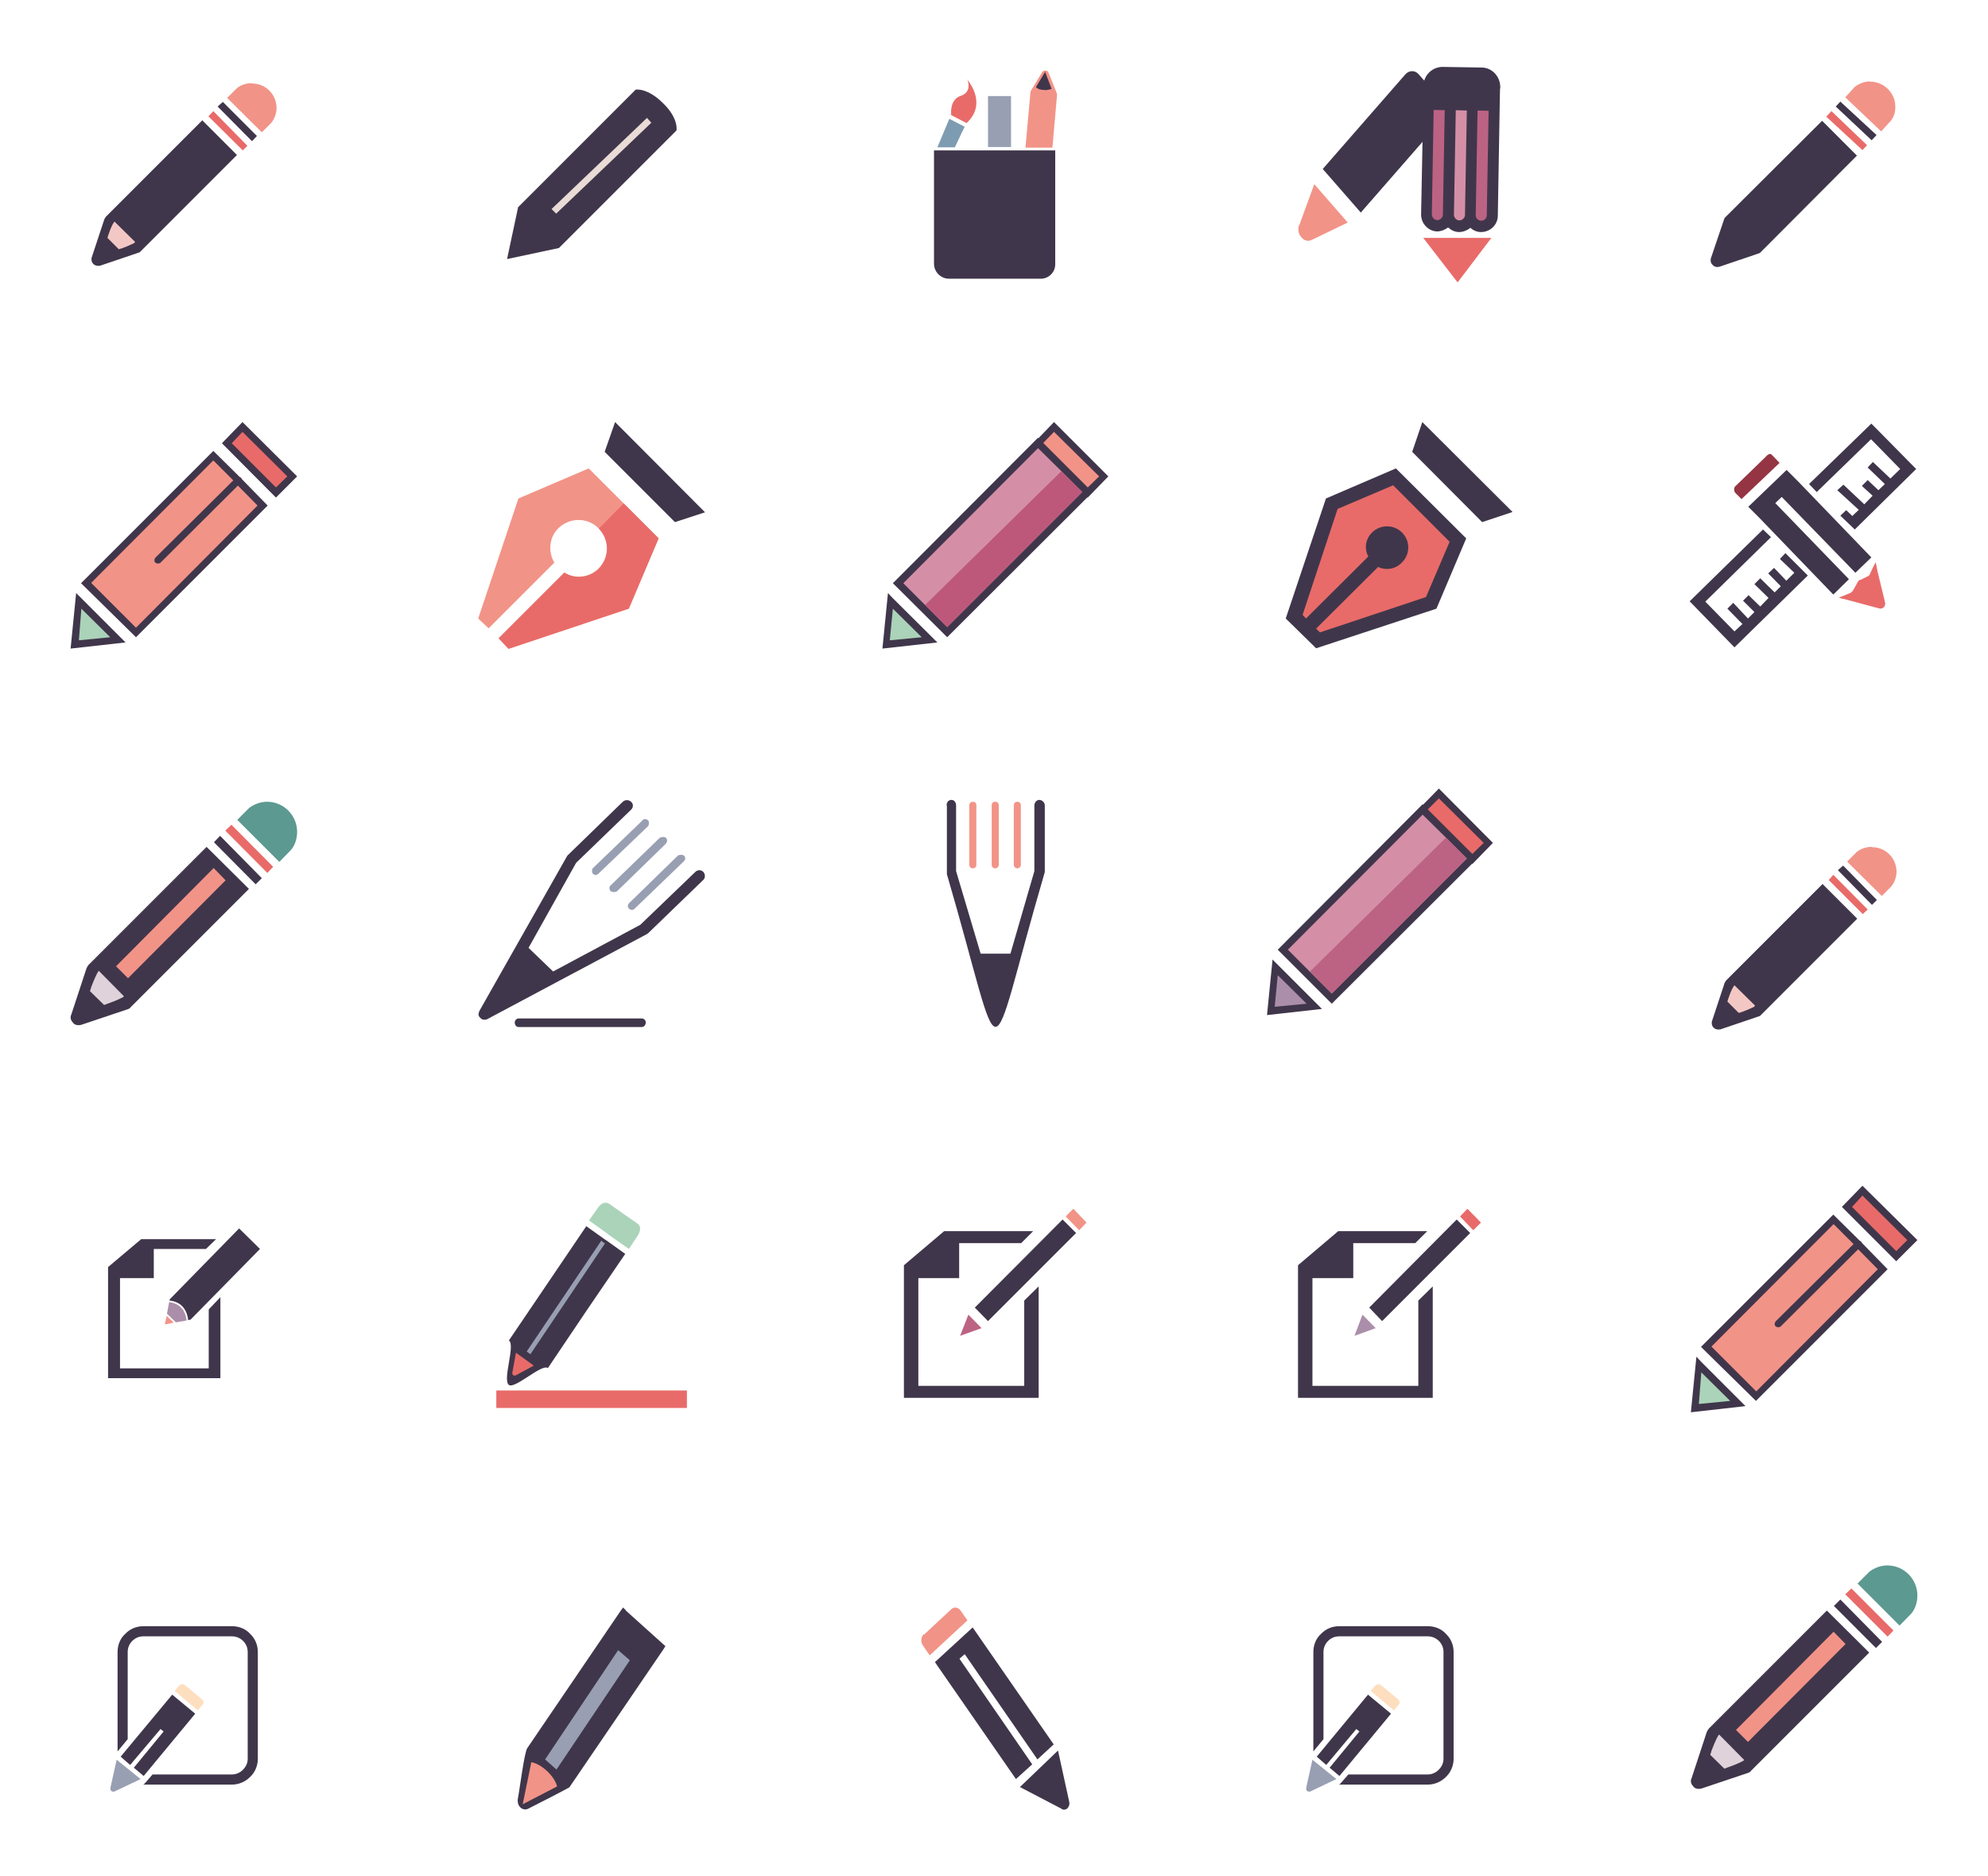 <?xml version="1.0" encoding="UTF-8"?>
<!DOCTYPE svg PUBLIC "-//W3C//DTD SVG 1.1//EN" "http://www.w3.org/Graphics/SVG/1.1/DTD/svg11.dtd">
<!-- Creator: CorelDRAW X6 -->
<svg xmlns="http://www.w3.org/2000/svg" xml:space="preserve" width="64.77mm" height="61.129mm" version="1.1" style="shape-rendering:geometricPrecision; text-rendering:geometricPrecision; image-rendering:optimizeQuality; fill-rule:evenodd; clip-rule:evenodd"
viewBox="0 0 6477 6113"
 xmlns:xlink="http://www.w3.org/1999/xlink">
 <defs>
  <style type="text/css">
   <![CDATA[
    .str2 {stroke:#302D2D;stroke-width:105.83;stroke-linecap:round;stroke-linejoin:round;stroke-opacity:0.2}
    .str1 {stroke:#302D2D;stroke-width:105.83;stroke-linecap:round;stroke-linejoin:round}
    .str3 {stroke:#302D2D;stroke-width:141.11;stroke-linecap:round;stroke-linejoin:round;stroke-dasharray:423.3 1100.58;stroke-opacity:0.2}
    .str0 {stroke:#302D2D;stroke-width:141.11;stroke-linecap:round;stroke-linejoin:round;stroke-dasharray:423.3 1100.58}
    .fil11 {fill:none;fill-rule:nonzero}
    .fil31 {fill:none;fill-rule:nonzero}
    .fil35 {fill:#40364B}
    .fil41 {fill:#5C9990}
    .fil50 {fill:#7E9CB1}
    .fil46 {fill:#953543}
    .fil40 {fill:#989FB2}
    .fil37 {fill:#AB8EA9}
    .fil43 {fill:#ABD3B9}
    .fil36 {fill:#BC6384}
    .fil45 {fill:#BD587A}
    .fil44 {fill:#D48FA7}
    .fil42 {fill:#DFD2DA}
    .fil39 {fill:#E86B69}
    .fil49 {fill:#E9DCD6}
    .fil38 {fill:#F29387}
    .fil48 {fill:#F3C8C4}
    .fil32 {fill:#40364B;fill-rule:nonzero}
    .fil33 {fill:#989FB2;fill-rule:nonzero}
    .fil47 {fill:#F29387;fill-rule:nonzero}
    .fil34 {fill:#FDDFBF;fill-rule:nonzero}
    .fil20 {fill:#00D9CE;fill-rule:nonzero}
    .fil6 {fill:#04C4D5;fill-rule:nonzero}
    .fil0 {fill:#231F20;fill-rule:nonzero}
    .fil9 {fill:#297391;fill-rule:nonzero}
    .fil14 {fill:#302D2D;fill-rule:nonzero}
    .fil29 {fill:#474747;fill-rule:nonzero}
    .fil19 {fill:#4C4949;fill-rule:nonzero}
    .fil22 {fill:#4C4C4C;fill-rule:nonzero}
    .fil18 {fill:#523C60;fill-rule:nonzero}
    .fil2 {fill:#633900;fill-rule:nonzero}
    .fil25 {fill:#645B75;fill-rule:nonzero}
    .fil16 {fill:#666666;fill-rule:nonzero}
    .fil13 {fill:#697271;fill-rule:nonzero}
    .fil15 {fill:#6DAF75;fill-rule:nonzero}
    .fil26 {fill:#70DDE0;fill-rule:nonzero}
    .fil30 {fill:#71BDC1;fill-rule:nonzero}
    .fil28 {fill:#86CBED;fill-rule:nonzero}
    .fil17 {fill:#92E1B5;fill-rule:nonzero}
    .fil27 {fill:#A0804D;fill-rule:nonzero}
    .fil24 {fill:#A391C3;fill-rule:nonzero}
    .fil7 {fill:#C94C27;fill-rule:nonzero}
    .fil21 {fill:lightgrey;fill-rule:nonzero}
    .fil3 {fill:#E8CF69;fill-rule:nonzero}
    .fil4 {fill:#EBB167;fill-rule:nonzero}
    .fil1 {fill:#EE7046;fill-rule:nonzero}
    .fil8 {fill:#F15A24;fill-rule:nonzero}
    .fil23 {fill:#F2D0D3;fill-rule:nonzero}
    .fil5 {fill:whitesmoke;fill-rule:nonzero}
    .fil12 {fill:#FBB03B;fill-rule:nonzero}
    .fil10 {fill:#FBD260;fill-rule:nonzero}
   ]]>
  </style>
 </defs>
<symbol id="Fm11-27-0" viewBox="32023 -5660 4724 4830">
 <path class="fil0" d="M36654 -3297c-16,-13 -33,-26 -51,-39 -17,-13 -34,-27 -52,-40 -16,-13 -34,-26 -51,-39 -17,-14 -34,-27 -53,-40 -17,-13 -34,-27 -52,-39 -16,-13 -34,-26 -51,-39 -16,-13 -2674,-2126 -2674,-2126 0,0 -614,756 -1646,1004 34,8 2225,1668 2248,1674 -4,7 -8,13 -12,20 -2,0 -4,1 -5,1 1,0 3,1 4,1 -219,371 -569,700 -826,807 34,-1 1023,740 1783,1323l57 0c815,0 1475,-661 1475,-1475l0 -921c-13,-10 -27,-21 -41,-31 -17,-14 -34,-27 -52,-40z"/>
</symbol>
<symbol id="Fm1-23-0" viewBox="14808 -21823 5159 4844">
 <path class="fil0" d="M17277 -21823l0 333 -391 -224 -2078 1197 496 338 0 6 0 1875 1737 1320 1451 0c815,0 1475,-660 1475,-1475l0 -1741 -2142 -1628 -547 0z"/>
</symbol>
<symbol id="Fm4-37-0" viewBox="11120 -13646 440 2859">
 <polygon class="fil1" points="11560,-13045 11558,-13045 11558,-13286 11560,-13286 "/>
 <polygon class="fil2" points="11560,-13646 11560,-13286 11558,-13286 11120,-13286 11120,-13646 "/>
 <polygon class="fil3" points="11560,-11142 11464,-10987 11216,-10987 11120,-11142 11558,-11142 "/>
 <polygon class="fil4" points="11558,-11142 11120,-11142 11120,-13045 11558,-13045 "/>
 <polygon class="fil3" points="11558,-13045 11120,-13045 11120,-13286 11558,-13286 "/>
 <polygon class="fil2" points="11464,-10987 11340,-10787 11216,-10987 "/>
</symbol>
<symbol id="Fm6-34-0" viewBox="6167 -20012 3459 4524">
 <path class="fil5" d="M9324 -18595l-2156 0 0 1035 2156 0 0 -1035zm0 1035zm302 -1345l0 3070 -345 0 -2415 0 0 -3829 2001 0 0 759 759 0z"/>
 <polygon class="fil5" points="9627,-18905 8868,-18905 8868,-19664 "/>
 <polygon class="fil6" points="9324,-17560 7169,-17560 7169,-18595 9324,-18595 "/>
 <path class="fil7" d="M9282 -15835l0 348 -2767 0c-192,0 -348,-155 -348,-348l3 0c0,-193 156,-348 348,-348 192,0 348,155 348,348l2415 0z"/>
 <path class="fil8" d="M6867 -19664l0 3829c0,-192 -156,-348 -348,-348 -193,0 -348,155 -348,348l0 -3829c0,-192 156,-348 348,-348 192,0 348,155 348,348z"/>
</symbol>
<symbol id="Fm6-69-0" viewBox="6664 -16565 2367 1521">
 <path class="fil9" d="M7286 -15478l-398 0 0 221 398 0 0 -221zm0 221zm1745 -651l0 649c0,118 -97,215 -215,215l-1937 0c-118,0 -215,-97 -215,-215l0 -649 2367 0z"/>
 <polygon class="fil5" points="9031,-15908 6664,-15908 6664,-16231 9031,-16231 "/>
 <path class="fil9" d="M9031 -16350l0 118 -2367 0 0 -118c0,-118 97,-215 215,-215l1937 0c118,0 215,97 215,215z"/>
 <polygon class="fil10" points="7286,-15257 6888,-15257 6888,-15478 7286,-15478 "/>
</symbol>
<symbol id="Fm1-52-0" viewBox="20839 -7036 7732 8110">
 <path class="fil11 str0" d="M20910 -2981c0,-2201 1699,-3985 3796,-3985 2096,0 3796,1784 3796,3985 0,2201 -1699,3985 -3796,3985 -2096,0 -3796,-1784 -3796,-3985z"/>
</symbol>
<symbol id="Fm3-28-0" viewBox="18352 -3344 2465 3927">
 <polygon class="fil12" points="20818,-2744 20818,583 18352,583 18352,-2744 18991,-2744 18991,-2359 18637,-2359 18637,198 20532,198 20532,-2359 20178,-2359 20178,-2744 "/>
 <path class="fil6" d="M19132 -1976l-280 0 0 280 280 0 0 -280zm0 280zm0 222l-280 0 0 280 280 0 0 -280zm0 281zm0 222l-280 0 0 280 280 0 0 -280zm0 280zm0 222l-280 0 0 280 280 0 0 -280zm0 280zm1401 -2173l0 2557 -1895 0 0 -2557 354 0 0 62 593 0 594 0 0 -62 354 0z"/>
 <polygon class="fil13" points="20178,-2359 20178,-2298 19585,-2298 18991,-2298 18991,-2359 "/>
 <polygon class="fil13" points="20178,-2359 18991,-2359 18991,-2744 20178,-2744 "/>
 <path class="fil13" d="M19658 -3128c0,-41 -33,-74 -74,-74 -40,0 -73,33 -73,74 0,40 33,74 73,74 41,0 74,-33 74,-74zm520 220l0 164 -1187 0 0 -164 339 0c0,0 -34,-436 254,-436 289,0 255,436 255,436l339 0z"/>
 <path class="fil14" d="M19585 -3201c41,0 74,33 74,74 0,40 -33,74 -74,74 -40,0 -73,-33 -73,-74 0,-41 33,-74 73,-74z"/>
 <polygon class="fil5" points="19132,-187 18851,-187 18851,-467 19132,-467 "/>
 <polygon class="fil5" points="19132,-689 18851,-689 18851,-970 19132,-970 "/>
 <polygon class="fil5" points="19132,-1192 18851,-1192 18851,-1473 19132,-1473 "/>
 <polygon class="fil8" points="19132,-1695 18851,-1695 18851,-1976 19132,-1976 "/>
</symbol>
<symbol id="Fm8-45-0" viewBox="24458 -6223 2623 3616">
 <path class="fil12" d="M25046 -5086c0,-64 -52,-116 -117,-116 -64,0 -116,52 -116,116 0,65 52,117 116,117 65,0 117,-52 117,-117zm436 0c0,-64 -52,-116 -116,-116 -64,0 -116,52 -116,116 0,65 52,117 116,117 64,0 116,-52 116,-117zm1213 2111l0 -723 0 -361 0 -362 0 -361 -466 0 -465 0 -466 0 -466 0 0 361 0 362 0 361 0 362 0 361 932 0 465 0 466 0zm12 -2916l-1876 0 0 515 1876 0 0 -515zm0 515zm0 162l-944 0 0 250 944 0 0 -250zm0 250zm374 2358l-2623 0 0 -3616 2623 0 0 3616zm0 -3616l0 3616"/>
 <polygon class="fil6" points="26707,-4965 25764,-4965 25764,-5214 26707,-5214 "/>
 <polygon class="fil13" points="26707,-5376 24832,-5376 24832,-5891 26707,-5891 "/>
 <polygon class="fil8" points="26695,-3698 26695,-2975 26229,-2975 26229,-3336 26229,-3698 "/>
 <polygon class="fil15" points="26695,-3698 26229,-3698 26229,-4059 26695,-4059 "/>
 <polygon class="fil15" points="26695,-4059 26229,-4059 26229,-4421 26695,-4421 "/>
 <polygon class="fil15" points="26695,-4421 26229,-4421 26229,-4783 26695,-4783 "/>
 <polygon class="fil13" points="26229,-2975 25764,-2975 25764,-3336 26229,-3336 "/>
 <polygon class="fil13" points="26229,-3336 25764,-3336 25764,-3698 26229,-3698 "/>
 <polygon class="fil13" points="26229,-3698 25764,-3698 25764,-4059 26229,-4059 "/>
 <polygon class="fil13" points="26229,-4059 25764,-4059 25764,-4421 26229,-4421 "/>
 <polygon class="fil13" points="26229,-4421 25764,-4421 25764,-4783 26229,-4783 "/>
 <polygon class="fil6" points="25764,-3336 25764,-2975 24832,-2975 24832,-3336 25298,-3336 "/>
 <polygon class="fil13" points="25764,-3336 25298,-3336 25298,-3698 25764,-3698 "/>
 <polygon class="fil13" points="25764,-3698 25298,-3698 25298,-4059 25764,-4059 "/>
 <polygon class="fil13" points="25764,-4059 25298,-4059 25298,-4421 25764,-4421 "/>
 <polygon class="fil13" points="25764,-4421 25298,-4421 25298,-4783 25764,-4783 "/>
 <path class="fil8" d="M25365 -5202c64,0 116,52 116,116 0,65 -52,117 -116,117 -64,0 -116,-52 -116,-117 0,-64 52,-116 116,-116z"/>
 <polygon class="fil13" points="25298,-3336 24832,-3336 24832,-3698 25298,-3698 "/>
 <polygon class="fil13" points="25298,-3698 24832,-3698 24832,-4059 25298,-4059 "/>
 <polygon class="fil13" points="25298,-4059 24832,-4059 24832,-4421 25298,-4421 "/>
 <polygon class="fil13" points="25298,-4421 24832,-4421 24832,-4783 25298,-4783 "/>
 <path class="fil6" d="M24929 -5202c65,0 117,52 117,116 0,65 -52,117 -117,117 -64,0 -116,-52 -116,-117 0,-64 52,-116 116,-116z"/>
</symbol>
<symbol id="Fm3-35-0" viewBox="7075 -14218 3009 4004">
 <polygon class="fil5" points="10084,-13825 10084,-10380 9822,-10380 9822,-11799 9822,-12102 9822,-12388 9822,-13825 "/>
 <path class="fil1" d="M9822 -10380l0 165 -2747 0 0 -1888 1097 0c53,150 175,303 448,303l1203 0 0 1420z"/>
 <path class="fil16" d="M9822 -12102l0 303 -1203 0c-273,0 -395,-153 -448,-303l1651 0z"/>
 <path class="fil16" d="M9822 -12388l0 286 -1651 0c-51,-144 -40,-286 -40,-286l1691 0z"/>
 <path class="fil17" d="M9822 -13825l0 1437 -1691 0c0,0 -12,141 40,286l-1097 0 0 -1888 386 0 0 991 296 -167 296 167 0 -991 1769 0 0 165z"/>
 <path class="fil18" d="M7861 -13470l104 -101 -144 -21 -65 -130 -64 130 -144 21 104 101 -24 144 129 -68 129 68 -25 -144zm192 -521l0 991 -296 -167 -296 167 0 -991 592 0z"/>
 <polygon class="fil18" points="8053,-13991 7461,-13991 7461,-14218 8053,-14218 "/>
 <polygon class="fil5" points="7965,-13572 7861,-13470 7886,-13326 7757,-13394 7629,-13326 7653,-13470 7549,-13572 7693,-13592 7757,-13723 7822,-13592 "/>
</symbol>
<symbol id="Fm10-24-0" viewBox="24011 -7342 3429 3250">
 <polygon class="fil6" points="27440,-5771 27440,-5105 27368,-5105 27213,-5105 27213,-5771 "/>
 <polygon class="fil19" points="27213,-5105 27213,-4978 26748,-4978 26748,-5898 26832,-5898 27134,-5898 27213,-5898 27213,-5771 "/>
 <path class="fil8" d="M27135 -5936c0,12 -1,25 -1,38l-301 0c0,-13 2,-26 2,-38 0,-611 -495,-1105 -1105,-1105 -611,0 -1105,495 -1105,1105 0,12 1,25 2,38l-301 0c0,-13 -1,-26 -1,-38 0,-777 629,-1406 1405,-1406 776,0 1406,629 1406,1406z"/>
 <polygon class="fil20" points="26776,-4230 26776,-4092 26172,-4092 26172,-4369 26776,-4369 "/>
 <polygon class="fil19" points="24703,-5898 24703,-4978 24238,-4978 24238,-5105 24238,-5771 24238,-5898 24324,-5898 24626,-5898 "/>
 <polygon class="fil6" points="24238,-5105 24011,-5105 24011,-5771 24238,-5771 "/>
</symbol>
<symbol id="Fm9-75-0" viewBox="8224 -7316 4610 5545">
 <path class="fil8" d="M11279 -6353c164,-164 429,-164 592,0 163,163 163,428 0,592l-592 -592z"/>
 <polygon class="fil10" points="11870,-5761 12834,-4797 12315,-4277 11986,-4606 10127,-6465 9795,-6797 10315,-7316 11279,-6353 "/>
 <polygon class="fil5" points="10127,-6465 11986,-4606 10905,-4007 10099,-3202 8722,-4579 9528,-5384 "/>
 <path class="fil20" d="M9962 -3064l-76 76c-125,125 -274,208 -433,251 -325,89 -688,5 -944,-251 -380,-380 -380,-997 0,-1377l213 -213 1377 1377 -138 138z"/>
 <path class="fil8" d="M9962 -3064l890 1138 -155 155 -1244 -966 0 -1c159,-43 309,-126 433,-251l76 -76z"/>
</symbol>
<symbol id="Fm5-67-0" viewBox="10676 -15631 1880 1510">
 <polygon class="fil8" points="12556,-15405 12382,-14709 11221,-14709 11047,-15405 "/>
 <path class="fil12" d="M12110 -14486c101,0 183,82 183,183 0,101 -82,182 -183,182 -101,0 -183,-82 -183,-182 0,-101 82,-183 183,-183z"/>
 <path class="fil12" d="M11192 -14486c101,0 182,82 182,183 0,101 -82,182 -182,182 -101,0 -183,-82 -183,-182 0,-74 44,-137 106,-166 23,-11 49,-17 76,-17z"/>
 <polygon class="fil5" points="10986,-15503 10676,-15503 10676,-15631 10986,-15631 "/>
</symbol>
<symbol id="Fm1-60-0" viewBox="6726 -6488 6871 7138">
 <path class="fil11 str0" d="M6796 -2914c0,-1951 1507,-3533 3365,-3533 1858,0 3365,1582 3365,3533 0,1951 -1507,3533 -3365,3533 -1858,0 -3365,-1582 -3365,-3533z"/>
</symbol>
<symbol id="Fm9-45-0" viewBox="6518 -5764 4905 4922">
 <path class="fil0" d="M9797 -5469c-39,0 -72,24 -84,58 -2,-1 -4,-3 -7,-4 -16,-14 -33,-27 -52,-39 -90,-80 -227,-131 -381,-131 -116,0 -223,29 -307,78 -9,-7 -179,-138 -212,-138l-315 0c-49,0 -89,38 -89,86l0 401 -863 -604 -94 0 0 237 -17 0 -259 -237 -95 0 -506 331 0 656 451 288 -176 2269 1818 1378 1337 0c127,0 249,-16 366,-46 0,0 97,-30 181,-59 493,-230 928,-749 928,-1370l0 -2146c-667,-509 -1326,-1005 -1342,-1005l-284 0z"/>
</symbol>
<symbol id="Fm6-41-0" viewBox="27011 -14437 693 693">
 <path class="fil21" d="M27011 -14090c0,-192 155,-347 347,-347 191,0 347,155 347,347 0,191 -155,347 -347,347 -192,0 -347,-155 -347,-347z"/>
</symbol>
<symbol id="Fm2-33-0" viewBox="15321 -13717 7669 5562">
 <path class="fil5" d="M17813 -9404l0 526 0 88c0,112 43,224 128,310 86,86 198,128 310,128l718 0 718 0c112,0 224,-43 310,-128 85,-85 128,-198 128,-310l0 -88 0 -526 -2312 0zm-2215 -3498l0 2834c0,241 197,439 438,439l6238 0c241,0 438,-197 438,-439l0 -2834c0,-241 -197,-438 -438,-438l-6238 0c-241,0 -438,197 -438,438zm-277 4310l0 -4685c0,-241 197,-438 438,-438l6793 0c241,0 438,197 438,438l0 4685c0,241 -197,438 -438,438l-6793 0c-241,0 -438,-197 -438,-438z"/>
 <path class="fil4" d="M22124 -9908l395 0 0 -394 -395 0 0 394zm0 -394zm0 -1709l395 0 0 -394 -395 0 0 394zm0 -394zm0 -285l395 0 0 -307 -395 0 0 307zm0 -307zm-525 3090l394 0 0 -394 -394 0 0 394zm0 -394zm0 -1709l394 0 0 -394 -394 0 0 394zm0 -394zm0 -285l394 0 0 -307 -394 0 0 307zm0 -307zm-83 1643l0 394 609 0 395 0 0 -394 0 -526 -395 0 -328 0 0 526 -280 0zm-246 920l1249 0 0 -394 -1249 0 0 394zm0 -394zm-44 -657l394 0 0 -394 -394 0 0 394zm0 -394zm-153 1972l394 0 0 -394 -394 0 0 394zm0 -394zm0 -1709l394 0 0 -394 -394 0 0 394zm0 -394zm0 -285l394 0 0 -307 -394 0 0 307zm0 -307zm-132 2038l394 0 0 -394 -394 0 0 394zm0 -394zm-238 920l394 0 0 -394 -394 0 0 394zm0 -394zm-3 -657l394 0 0 -394 -394 0 0 394zm0 -394zm-153 1972l394 0 0 -394 -394 0 0 394zm0 -394zm0 -1709l394 0 0 -394 -394 0 0 394zm0 -394zm0 -285l394 0 0 -307 -394 0 0 307zm0 -307zm-132 2038l394 0 0 -394 -394 0 0 394zm0 -394zm-238 920l394 0 0 -394 -394 0 0 394zm0 -394zm-3 -657l394 0 0 -394 -394 0 0 394zm0 -394zm-153 -132l394 0 0 -394 -394 0 0 394zm0 -394zm0 -285l394 0 0 -307 -394 0 0 307zm0 -307zm-132 2038l394 0 0 -394 -394 0 0 394zm0 -394zm-238 920l394 0 0 -394 -394 0 0 394zm0 -394zm-3 -657l395 0 0 -394 -395 0 0 394zm0 -394zm-153 -132l394 0 0 -394 -394 0 0 394zm0 -394zm0 -285l394 0 0 -307 -394 0 0 307zm0 -307zm-132 2038l395 0 0 -394 -395 0 0 394zm0 -394zm-238 920l395 0 0 -394 -395 0 0 394zm0 -394zm-2 -657l395 0 0 -394 -395 0 0 394zm0 -394zm-153 -132l394 0 0 -394 -394 0 0 394zm0 -394zm0 -285l394 0 0 -307 -394 0 0 307zm0 -307zm-132 2038l395 0 0 -394 -395 0 0 394zm0 -394zm-238 920l395 0 0 -394 -395 0 0 394zm0 -394zm-3 -657l395 0 0 -394 -395 0 0 394zm0 -394zm-153 -132l394 0 0 -394 -394 0 0 394zm0 -394zm0 -285l394 0 0 -307 -394 0 0 307zm0 -307zm-131 2038l394 0 0 -394 -394 0 0 394zm0 -394zm-238 920l394 0 0 -394 -394 0 0 394zm0 -394zm-3 -657l394 0 0 -394 -394 0 0 394zm0 -394zm-154 -132l395 0 0 -394 -395 0 0 394zm0 -394zm0 -285l395 0 0 -307 -395 0 0 307zm0 -307zm-131 2038l394 0 0 -394 -394 0 0 394zm0 -394zm-238 920l394 0 0 -394 -394 0 0 394zm0 -394zm-2 -657l394 0 0 -394 -394 0 0 394zm0 -394zm-153 1972l3024 0 0 -394 -3024 0 0 394zm0 -394zm0 -1709l394 0 0 -394 -394 0 0 394zm0 -394zm0 -285l394 0 0 -307 -394 0 0 307zm0 -307zm-132 2038l394 0 0 -394 -394 0 0 394zm0 -394zm-238 920l394 0 0 -394 -394 0 0 394zm0 -394zm-3 -657l394 0 0 -394 -394 0 0 394zm0 -394zm-153 1972l394 0 0 -394 -394 0 0 394zm0 -394zm0 -1709l394 0 0 -394 -394 0 0 394zm0 -394zm0 -285l394 0 0 -307 -394 0 0 307zm0 -307zm-132 2038l394 0 0 -394 -394 0 0 394zm0 -394zm-238 920l394 0 0 -394 -394 0 0 394zm0 -394zm-3 -657l394 0 0 -394 -394 0 0 394zm0 -394zm-153 1972l394 0 0 -394 -394 0 0 394zm0 -394zm0 -1709l394 0 0 -394 -394 0 0 394zm0 -394zm0 -285l394 0 0 -307 -394 0 0 307zm0 -307zm-526 3090l394 0 0 -394 -394 0 0 394zm0 -394zm0 -132l526 0 0 -394 -526 0 0 394zm0 -394zm0 -132l723 0 0 -394 -723 0 0 394zm0 -394zm0 -131l526 0 0 -394 -526 0 0 394zm0 -394zm0 -132l394 0 0 -394 -394 0 0 394zm0 -394zm0 -285l394 0 0 -307 -394 0 0 307zm0 -307zm-215 2929l0 -2834c0,-241 197,-438 438,-438l6238 0c241,0 438,197 438,438l0 2834c0,241 -197,439 -438,439l-6238 0c-241,0 -438,-197 -438,-439z"/>
 <polygon class="fil5" points="15814,-12998 16208,-12998 16208,-12691 15814,-12691 "/>
 <polygon class="fil5" points="15814,-12406 16208,-12406 16208,-12012 15814,-12012 "/>
 <polygon class="fil5" points="15814,-11880 16340,-11880 16340,-11486 15814,-11486 "/>
 <polygon class="fil5" points="15814,-11355 16537,-11355 16537,-10960 15814,-10960 "/>
 <polygon class="fil5" points="15814,-10829 16340,-10829 16340,-10434 15814,-10434 "/>
 <polygon class="fil5" points="15814,-10303 16208,-10303 16208,-9908 15814,-9908 "/>
 <polygon class="fil5" points="16340,-12998 16734,-12998 16734,-12691 16340,-12691 "/>
 <polygon class="fil5" points="16340,-12406 16734,-12406 16734,-12012 16340,-12012 "/>
 <polygon class="fil5" points="16340,-10303 16734,-10303 16734,-9908 16340,-9908 "/>
 <polygon class="fil5" points="16493,-11880 16887,-11880 16887,-11486 16493,-11486 "/>
 <polygon class="fil5" points="16496,-10829 16890,-10829 16890,-10434 16496,-10434 "/>
 <polygon class="fil5" points="16734,-11355 17128,-11355 17128,-10960 16734,-10960 "/>
 <polygon class="fil5" points="16866,-12998 17260,-12998 17260,-12691 16866,-12691 "/>
 <polygon class="fil5" points="16866,-12406 17260,-12406 17260,-12012 16866,-12012 "/>
 <polygon class="fil5" points="16866,-10303 17260,-10303 17260,-9908 16866,-9908 "/>
 <polygon class="fil5" points="17019,-11880 17413,-11880 17413,-11486 17019,-11486 "/>
 <polygon class="fil5" points="17022,-10829 17416,-10829 17416,-10434 17022,-10434 "/>
 <polygon class="fil5" points="17260,-11355 17655,-11355 17655,-10960 17260,-10960 "/>
 <polygon class="fil5" points="17392,-12998 17786,-12998 17786,-12691 17392,-12691 "/>
 <polygon class="fil5" points="17392,-12406 17786,-12406 17786,-12012 17392,-12012 "/>
 <polygon class="fil5" points="17392,-10303 20415,-10303 20415,-9908 17392,-9908 "/>
 <polygon class="fil5" points="17545,-11880 17940,-11880 17940,-11486 17545,-11486 "/>
 <polygon class="fil5" points="17548,-10829 17942,-10829 17942,-10434 17548,-10434 "/>
 <polygon class="fil5" points="17786,-11355 18181,-11355 18181,-10960 17786,-10960 "/>
 <polygon class="fil4" points="17813,-8878 17813,-9404 20125,-9404 20125,-8878 18970,-8878 "/>
 <path class="fil5" d="M17813 -8791l0 -88 1156 0 0 526 -718 0c-113,0 -225,-43 -310,-128 -85,-85 -128,-198 -128,-310z"/>
 <polygon class="fil5" points="17917,-12998 18312,-12998 18312,-12691 17917,-12691 "/>
 <polygon class="fil5" points="17917,-12406 18312,-12406 18312,-12012 17917,-12012 "/>
 <polygon class="fil5" points="18071,-11880 18465,-11880 18465,-11486 18071,-11486 "/>
 <polygon class="fil5" points="18074,-10829 18468,-10829 18468,-10434 18074,-10434 "/>
 <polygon class="fil5" points="18312,-11355 18707,-11355 18707,-10960 18312,-10960 "/>
 <polygon class="fil5" points="18443,-12998 18837,-12998 18837,-12691 18443,-12691 "/>
 <polygon class="fil5" points="18443,-12406 18837,-12406 18837,-12012 18443,-12012 "/>
 <polygon class="fil5" points="18596,-11880 18991,-11880 18991,-11486 18596,-11486 "/>
 <polygon class="fil5" points="18599,-10829 18994,-10829 18994,-10434 18599,-10434 "/>
 <polygon class="fil5" points="18837,-11355 19232,-11355 19232,-10960 18837,-10960 "/>
 <polygon class="fil5" points="18969,-12998 19363,-12998 19363,-12691 18969,-12691 "/>
 <polygon class="fil5" points="18969,-12406 19363,-12406 19363,-12012 18969,-12012 "/>
 <path class="fil5" d="M18970 -8352l0 -526 1156 0 0 88c0,112 -43,224 -128,310 -85,86 -198,128 -310,128l-718 0z"/>
 <polygon class="fil5" points="19122,-11880 19517,-11880 19517,-11486 19122,-11486 "/>
 <polygon class="fil5" points="19125,-10829 19520,-10829 19520,-10434 19125,-10434 "/>
 <polygon class="fil5" points="19363,-11355 19758,-11355 19758,-10960 19363,-10960 "/>
 <polygon class="fil5" points="19495,-12998 19889,-12998 19889,-12691 19495,-12691 "/>
 <polygon class="fil5" points="19495,-12406 19889,-12406 19889,-12012 19495,-12012 "/>
 <polygon class="fil5" points="19648,-11880 20043,-11880 20043,-11486 19648,-11486 "/>
 <polygon class="fil5" points="19651,-10829 20045,-10829 20045,-10434 19651,-10434 "/>
 <polygon class="fil5" points="19889,-11355 20284,-11355 20284,-10960 19889,-10960 "/>
 <polygon class="fil5" points="20021,-12998 20415,-12998 20415,-12691 20021,-12691 "/>
 <polygon class="fil5" points="20021,-12406 20415,-12406 20415,-12012 20021,-12012 "/>
 <polygon class="fil5" points="20174,-11880 20569,-11880 20569,-11486 20174,-11486 "/>
 <polygon class="fil5" points="20177,-10829 20571,-10829 20571,-10434 20177,-10434 "/>
 <polygon class="fil5" points="20415,-11355 20810,-11355 20810,-10960 20415,-10960 "/>
 <polygon class="fil5" points="20547,-12998 20941,-12998 20941,-12691 20547,-12691 "/>
 <polygon class="fil5" points="20547,-12406 20941,-12406 20941,-12012 20547,-12012 "/>
 <polygon class="fil5" points="20547,-10303 20941,-10303 20941,-9908 20547,-9908 "/>
 <polygon class="fil5" points="20700,-11880 21095,-11880 21095,-11486 20700,-11486 "/>
 <polygon class="fil5" points="20703,-10829 21097,-10829 21097,-10434 20703,-10434 "/>
 <polygon class="fil5" points="20941,-11355 21335,-11355 21335,-10960 20941,-10960 "/>
 <polygon class="fil5" points="21073,-12998 21467,-12998 21467,-12691 21073,-12691 "/>
 <polygon class="fil5" points="21073,-12406 21467,-12406 21467,-12012 21073,-12012 "/>
 <polygon class="fil5" points="21073,-10303 21467,-10303 21467,-9908 21073,-9908 "/>
 <polygon class="fil5" points="21226,-11880 21621,-11880 21621,-11486 21226,-11486 "/>
 <polygon class="fil5" points="21270,-10829 22519,-10829 22519,-10434 21270,-10434 "/>
 <polygon class="fil5" points="21516,-10960 21516,-11355 21796,-11355 21796,-11880 22124,-11880 22519,-11880 22519,-11355 22519,-10960 22124,-10960 "/>
 <polygon class="fil5" points="21599,-12998 21993,-12998 21993,-12691 21599,-12691 "/>
 <polygon class="fil5" points="21599,-12406 21993,-12406 21993,-12012 21599,-12012 "/>
 <polygon class="fil5" points="21599,-10303 21993,-10303 21993,-9908 21599,-9908 "/>
 <polygon class="fil5" points="22124,-12998 22519,-12998 22519,-12691 22124,-12691 "/>
 <polygon class="fil5" points="22124,-12406 22519,-12406 22519,-12012 22124,-12012 "/>
 <polygon class="fil5" points="22124,-10303 22519,-10303 22519,-9908 22124,-9908 "/>
</symbol>
<symbol id="Fm2-31-0" viewBox="23636 -21811 4836 4844">
 <path class="fil0" d="M28438 -19112c-9,-7 -17,-13 -26,-20 -9,-7 -18,-13 -26,-20 -9,-7 -17,-13 -26,-20 -9,-7 -17,-13 -26,-20 -9,-7 -17,-13 -26,-20 -9,-7 -17,-13 -26,-20 -9,-7 -18,-13 -26,-20 -9,-7 -17,-13 -26,-20 -9,-7 -17,-13 -26,-20 -9,-7 -17,-13 -26,-20 -9,-7 -17,-13 -26,-20 -9,-7 -17,-13 -26,-20 -9,-7 -17,-13 -26,-20 -9,-7 -18,-13 -26,-20 -9,-7 -18,-14 -27,-20 -9,-6 -17,-13 -26,-19 -9,-7 -17,-13 -26,-20 -9,-7 -17,-13 -26,-20 -9,-7 -17,-13 -26,-20 -9,-7 -18,-13 -26,-20 -9,-7 -17,-13 -26,-20 -9,-7 -17,-13 -26,-20 -9,-7 -18,-13 -26,-20 -9,-7 -17,-13 -26,-20 -9,-7 -17,-13 -26,-20 -9,-7 -17,-13 -26,-20 -9,-7 -17,-13 -26,-20 -9,-7 -17,-13 -26,-20 -9,-7 -17,-13 -26,-20 -9,-7 -17,-13 -26,-20 -9,-7 -17,-13 -26,-20 -9,-7 -18,-13 -26,-20 -9,-7 -17,-13 -26,-20 -9,-7 -17,-13 -26,-20 -9,-7 -17,-13 -26,-20 -9,-7 -17,-13 -26,-20 -9,-7 -17,-13 -26,-20 -9,-7 -18,-13 -26,-20 -9,-7 -17,-13 -26,-20 -9,-7 -18,-13 -26,-20 -9,-7 -17,-13 -26,-20 -9,-7 -17,-13 -26,-20 -9,-7 -18,-13 -26,-20 -9,-7 -17,-13 -26,-20 -9,-7 -17,-13 -26,-20 -9,-7 -17,-13 -26,-20 -9,-7 -17,-13 -26,-20 -9,-7 -17,-13 -26,-20 -9,-7 -18,-13 -27,-20 -9,-7 -17,-13 -26,-20 -9,-7 -17,-13 -26,-20 -9,-7 -17,-13 -26,-20 -9,-7 -17,-13 -26,-20 -9,-7 -18,-13 -27,-20 -9,-7 -17,-13 -26,-20 -9,-7 -17,-13 -26,-20 -9,-7 -17,-13 -26,-20 -9,-7 -17,-13 -26,-20 -9,-7 -18,-13 -26,-20 -9,-7 -17,-13 -26,-20 -9,-7 -17,-13 -26,-20 -9,-7 -17,-13 -26,-20 -9,-7 -18,-13 -26,-20 -9,-7 -17,-13 -26,-20 -9,-7 -17,-13 -26,-20 -9,-7 -17,-13 -26,-20 -9,-7 -17,-13 -26,-20 -9,-7 -17,-13 -26,-20 -9,-7 -17,-13 -26,-20 -9,-7 -17,-13 -26,-20 -9,-7 -18,-13 -26,-20 -9,-7 -17,-13 -26,-20 -9,-7 -17,-13 -26,-20 -9,-7 -18,-13 -26,-20 -9,-7 -17,-13 -26,-20 -9,-7 -18,-13 -27,-20 -9,-7 -17,-13 -26,-20 -9,-7 -17,-13 -26,-20 -9,-7 -18,-13 -26,-20 -9,-7 -17,-13 -26,-20 -9,-7 -17,-13 -26,-20 -9,-7 -17,-13 -26,-20 -9,-7 -18,-13 -26,-20 -9,-7 -17,-13 -26,-20 -9,-7 -17,-13 -26,-20 -9,-7 -17,-13 -26,-20 -9,-7 -17,-13 -26,-20 -9,-7 -17,-13 -26,-20 -9,-7 -17,-13 -26,-20 -9,-7 -17,-13 -26,-20 -9,-7 -17,-13 -26,-20 -9,-7 -17,-13 -26,-20 -9,-7 -17,-13 -26,-20 -9,-7 -17,-13 -26,-20 -9,-7 -17,-13 -26,-20 -9,-7 -18,-13 -26,-20 -390,-297 -868,-521 -1406,-657 -409,-104 -745,-129 -882,-136l0 586c8,1 2646,2006 2646,2006 43,3 104,7 179,16 18,70 34,141 48,213 -2,-2 -5,-4 -7,-5 -9,-7 -17,-13 -26,-20 -9,-7 -17,-13 -26,-20 -9,-7 -17,-14 -26,-20 -9,-7 -17,-13 -26,-20 -9,-7 -17,-13 -26,-20 -9,-7 -17,-13 -26,-20 -9,-7 -17,-13 -26,-20 -9,-7 -17,-13 -26,-20 -9,-7 -17,-13 -26,-20 -9,-7 -17,-13 -26,-20 -9,-7 -18,-14 -27,-20 -9,-7 -17,-13 -26,-20 -9,-7 -17,-13 -26,-20 -9,-7 -18,-14 -27,-20 -9,-7 -17,-13 -26,-20 -9,-7 -17,-13 -26,-20 -9,-7 -17,-13 -26,-20 -9,-7 -17,-13 -26,-20 -9,-7 -17,-13 -26,-20 -9,-7 -18,-14 -27,-20 -9,-6 -17,-13 -25,-19 -9,-7 -18,-14 -27,-20 -9,-6 -17,-13 -26,-20 -9,-7 -17,-13 -26,-20 -9,-7 -17,-13 -26,-20 -9,-7 -17,-13 -26,-20 -9,-7 -17,-13 -26,-20 -9,-7 -17,-13 -26,-20 -9,-7 -17,-13 -26,-20 -9,-7 -17,-13 -26,-20 -9,-7 -17,-13 -26,-20 -9,-7 -17,-13 -26,-20 -9,-7 -18,-14 -27,-20 -9,-7 -17,-13 -26,-20 -9,-7 -17,-13 -26,-20 -9,-7 -17,-13 -26,-20 -9,-7 -17,-13 -26,-20 -9,-7 -17,-13 -26,-20 -9,-7 -18,-14 -26,-20 -9,-7 -17,-13 -26,-20 -9,-7 -17,-13 -26,-20 -9,-7 -17,-13 -26,-20 -9,-7 -17,-13 -26,-20 -9,-6 -17,-13 -26,-19 -9,-7 -18,-14 -27,-20 -9,-7 -17,-13 -26,-20 -9,-7 -17,-13 -26,-20 -9,-7 -17,-13 -26,-20 -9,-7 -17,-13 -26,-20 -9,-7 -17,-13 -26,-20 -9,-7 -18,-13 -26,-20 -9,-6 -17,-13 -26,-20 -9,-7 -17,-14 -26,-20 -261,-197 -580,-342 -940,-426 -231,-54 -427,-70 -538,-75l0 586c8,0 1650,1251 1650,1251 2,0 5,0 7,0 15,71 25,145 32,221 -4,-3 -8,-6 -12,-9 -8,-7 -17,-13 -26,-20 -8,-7 -17,-13 -26,-20 -8,-7 -17,-13 -26,-20 -8,-7 -17,-13 -26,-20 -9,-7 -17,-14 -26,-20 -8,-7 -17,-13 -26,-20 -8,-7 -17,-13 -26,-20 -8,-7 -17,-13 -26,-20 -8,-7 -17,-13 -26,-20 -8,-7 -17,-13 -26,-20 -8,-7 -17,-14 -26,-20 -8,-7 -17,-13 -26,-20 -8,-7 -17,-13 -26,-20 -8,-7 -17,-13 -26,-20 -8,-7 -17,-14 -26,-20 -8,-7 -17,-13 -26,-20 -8,-7 -17,-14 -26,-20 -8,-7 -17,-13 -26,-20 -9,-7 -17,-14 -26,-20 -8,-7 -17,-13 -26,-20 -8,-7 -17,-13 -26,-20 -8,-7 -17,-13 -26,-20 -8,-7 -17,-13 -26,-20 -8,-7 -17,-13 -26,-20 -9,-7 -17,-14 -26,-20 -8,-7 -17,-13 -26,-20 -8,-7 -17,-13 -26,-20 -8,-7 -17,-13 -26,-20 -8,-7 -17,-13 -26,-20 -8,-7 -17,-13 -26,-20 -8,-7 -17,-13 -26,-20 -8,-7 -17,-13 -26,-20 -8,-7 -17,-13 -26,-20 -81,-68 -185,-108 -299,-108 -259,0 -468,210 -468,469 0,157 77,296 195,381 8,7 17,13 26,20 8,7 17,13 26,20 8,7 17,13 26,20 8,7 17,13 26,20 8,7 17,13 26,20 8,7 17,13 26,20 8,7 17,14 26,20 8,7 17,13 26,20 8,7 17,13 26,20 8,7 17,13 26,20 8,7 17,13 26,20 9,7 17,14 26,20 8,7 17,13 26,20 8,7 17,14 26,20 8,7 17,13 26,20 8,7 17,14 26,20 8,7 17,13 26,20 8,7 17,13 26,20 8,7 17,13 26,20 8,7 17,13 26,20 8,7 17,13 26,20 8,7 17,13 26,20 8,7 17,13 26,20 8,7 17,14 26,20 8,7 17,13 26,20 8,7 17,13 26,20 8,7 17,13 26,20 8,7 17,13 26,20 8,7 17,13 26,20 8,7 17,13 26,20 8,7 17,13 26,20 8,7 17,13 26,20 8,7 17,13 26,20 8,7 17,13 26,20 8,7 17,13 26,20 8,7 17,14 26,20 8,7 17,13 26,20 8,7 17,13 26,20 8,7 17,14 26,20 8,7 17,13 26,20 8,7 17,13 26,20 8,7 17,13 26,20 8,7 17,13 26,20 8,7 17,13 26,20 8,7 17,13 26,20 8,7 17,13 26,20 8,7 17,14 26,20 8,7 17,13 26,20 8,7 17,13 26,20 8,7 17,14 26,20 8,7 17,13 26,20 8,7 17,13 26,20 8,7 17,13 26,20 8,7 17,13 26,20 8,7 17,13 26,20 8,7 17,13 26,20 8,7 17,13 26,20 8,7 17,14 26,20 8,7 17,13 26,20 8,7 17,13 26,20 8,7 17,14 26,20 8,7 17,13 26,20 8,7 17,13 26,20 8,7 17,14 26,20 8,7 17,13 26,20 8,7 17,13 26,20 9,7 17,14 26,20 8,7 17,13 26,20 8,7 17,13 26,20 8,7 17,13 26,20 8,7 17,13 26,20 8,7 17,13 26,20 7,6 14,11 21,16l1213 0c815,0 1475,-659 1475,-1472l0 -647c-3,-2 -5,-4 -8,-6 -9,-7 -17,-13 -26,-20z"/>
</symbol>
<symbol id="Fm1-25-0" viewBox="17173 -6675 4556 436">
 <polygon class="fil16" points="21120,-6675 21272,-6675 21272,-6239 21120,-6239 "/>
 <polygon class="fil13" points="19009,-6675 21120,-6675 21120,-6239 19009,-6239 "/>
 <polygon class="fil16" points="18733,-6675 19009,-6675 19009,-6239 18733,-6239 "/>
 <polygon class="fil13" points="17778,-6675 18733,-6675 18733,-6239 17778,-6239 "/>
 <polygon class="fil16" points="17517,-6675 17778,-6675 17778,-6239 17517,-6239 17517,-6314 17517,-6599 "/>
 <polygon class="fil22" points="21272,-6675 21728,-6457 21272,-6239 "/>
 <polygon class="fil22" points="17173,-6599 17517,-6599 17517,-6314 17173,-6314 "/>
</symbol>
<symbol id="Fm10-25-0" viewBox="14858 -5686 5117 4856">
 <path class="fil0" d="M18831 -5678l-454 99c-9,-12 -124,-104 -161,-106 -84,-6 -94,79 -94,79l0 2 -4 49 -3260 438 293 1659 408 276 5 26 -375 0c0,0 -86,5 -86,88 0,37 275,251 446,378 -83,56 -138,150 -138,258 0,113 60,211 150,266 16,15 33,28 52,39 16,15 33,28 52,39 16,15 33,28 52,39 16,15 33,28 52,40 16,15 33,28 52,39 16,15 33,28 52,39 16,15 33,28 52,39 16,15 33,28 52,39 16,15 33,28 52,39 16,15 33,28 52,39 16,15 33,28 52,40 16,15 33,28 52,39 16,15 33,28 52,40 16,15 33,28 52,39 16,15 33,28 52,39 16,15 33,28 52,40 16,15 33,28 52,39 16,15 33,28 52,39 16,15 33,28 52,39 16,15 33,28 52,39 16,15 33,28 52,39 16,15 33,28 52,39 16,15 33,28 52,39 16,15 33,28 52,39 16,15 33,28 52,39 16,15 33,28 52,40 16,15 33,28 52,39 16,15 33,28 52,39 16,15 33,28 52,39 16,15 33,28 52,39 16,15 33,28 52,39 16,15 33,28 52,40 16,15 33,28 52,39 14,13 29,25 46,35 0,0 443,-1 1022,0 80,0 1550,53 1635,-1475l0 -2521c-602,-450 -1142,-852 -1142,-852l-2 0z"/>
</symbol>
<symbol id="Fm0-21-0" viewBox="5415 -21519 5985 4558">
 <path class="fil0" d="M11329 -19758c-17,-13 -34,-27 -52,-39 -17,-14 -34,-27 -52,-40 -17,-14 -34,-27 -52,-39 -17,-14 -34,-27 -52,-40 -17,-14 -34,-27 -52,-39 -17,-13 -34,-27 -52,-39 -17,-13 -34,-27 -52,-39 -17,-14 -34,-27 -52,-40 -17,-14 -34,-27 -52,-40 -17,-14 -34,-27 -52,-39 -17,-13 -34,-27 -52,-39 -17,-14 -34,-27 -52,-39 -17,-14 -34,-27 -52,-40 -17,-14 -34,-27 -52,-39 -17,-13 -34,-27 -52,-39 -17,-14 -34,-27 -52,-40 -17,-13 -34,-27 -52,-39 -17,-14 -34,-27 -52,-39 -17,-14 -34,-27 -52,-40 -17,-13 -34,-27 -52,-39 -17,-14 -34,-27 -52,-39 -17,-14 -34,-27 -52,-39 -17,-14 -34,-27 -52,-39 -17,-13 -34,-27 -52,-39 -17,-14 -34,-27 -52,-39 -17,-14 -34,-27 -52,-40 -17,-13 -34,-27 -52,-39 -17,-14 -34,-27 -52,-40 -17,-14 -34,-27 -52,-39 -17,-14 -34,-27 -52,-40 -17,-13 -34,-27 -52,-39 -17,-13 -34,-27 -52,-39 -17,-14 -34,-27 -52,-40 -17,-14 -34,-27 -52,-39 -17,-14 -34,-27 -52,-39 -17,-14 -34,-27 -52,-39 -17,-14 -34,-27 -52,-39 -237,-189 -537,-302 -863,-302 -434,0 -834,197 -1099,541 -190,-25 -389,18 -559,135 -330,228 -435,661 -264,1011 -67,-28 -146,-23 -210,22l-905 626c-100,69 -125,206 -56,306 20,29 46,52 75,68 15,16 33,29 52,39 15,16 33,29 52,39 15,16 33,29 52,39 16,16 33,29 52,39 15,16 33,29 52,39 15,16 33,29 52,39 16,16 33,29 52,39 16,16 33,29 52,39 15,16 33,29 52,39 16,16 33,29 52,39 16,16 33,29 52,39 16,16 33,29 52,39 15,16 33,29 52,39 16,16 33,29 52,39 15,16 33,29 52,39 15,16 33,29 52,39 16,16 33,29 52,39 16,16 33,29 52,39 15,16 33,29 52,39 15,16 33,29 52,39 16,16 33,29 52,39 15,16 33,29 52,39 15,16 33,29 52,39 16,16 33,29 52,39 15,16 33,29 52,39 15,16 33,29 52,39 16,16 33,29 52,39 15,16 33,29 52,39 15,16 33,29 52,39 15,16 33,29 52,39 16,16 33,29 52,39 15,16 33,29 52,39 15,16 33,29 52,39 16,16 33,29 52,39 15,16 33,29 52,39 16,16 33,29 52,40 15,16 33,29 52,39 16,16 33,29 52,39 15,16 33,29 52,39 16,16 33,29 52,39 15,16 33,29 52,39 15,16 33,29 52,39 4,4 99,80 242,193l1974 0c815,0 1475,-660 1475,-1475l0 -1268c-6,-5 -12,-10 -19,-14 -17,-14 -34,-27 -52,-39z"/>
</symbol>
<symbol id="Fm2-54-0" viewBox="21733 -6098 5944 6235">
 <path class="fil11 str1" d="M21786 -2981c0,-1692 1307,-3064 2919,-3064 1612,0 2919,1372 2919,3064 0,1692 -1307,3064 -2919,3064 -1612,0 -2919,-1372 -2919,-3064z"/>
</symbol>
<symbol id="Fm5-39-0" viewBox="26724 -14637 1612 2569">
 <path class="fil12" d="M28336 -13724c0,199 -106,412 -257,676 -127,222 -110,414 -110,414l-189 0 147 -939 -105 0 -79 165 -60 -165 -73 163 -80 -163 -80 163 -74 -163 -60 165 -79 -165 -105 0 147 939 -189 0c0,0 17,-192 -110,-414 -151,-265 -257,-477 -257,-676 0,-199 24,-913 806,-913 782,0 806,713 806,913z"/>
 <polygon class="fil5" points="27047,-12495 27047,-12634 27091,-12634 27280,-12634 27780,-12634 27969,-12634 28014,-12634 28014,-12217 27930,-12217 27130,-12217 27047,-12217 27047,-12361 "/>
 <polygon class="fil13" points="27930,-12067 27130,-12067 27130,-12217 27930,-12217 "/>
 <polygon class="fil12" points="27927,-13572 27780,-12634 27280,-12634 27133,-13572 27238,-13572 27316,-13407 27377,-13572 27450,-13410 27530,-13572 27610,-13410 27684,-13572 27744,-13407 27822,-13572 "/>
</symbol>
<symbol id="Fm5-32-0" viewBox="15512 -9632 1004 2024">
 <path class="fil5" d="M16516 -8854l0 894c0,194 -159,353 -353,353l-299 0c-194,0 -353,-159 -353,-353l0 -894 502 0 502 0z"/>
 <path class="fil6" d="M16516 -9279l0 425 -502 0 0 -778 149 0c194,0 353,159 353,353z"/>
 <path class="fil6" d="M16014 -9632l0 778 -502 0 0 -425c0,-194 159,-353 353,-353l150 0z"/>
</symbol>
<symbol id="Symbol2" viewBox="20993 -1952 315 3134">
 <path class="fil23" d="M21308 -1952c0,0 -315,38 -315,837l0 2134c0,123 276,269 276,54 0,-215 -23,-2034 -23,-2318 0,-284 15,-606 61,-706z"/>
</symbol>
<symbol id="Fm9-47-0" viewBox="10459 -19550 3157 4066">
 <path class="fil12" d="M13177 -18021l-1521 0 0 1008 1521 0 0 -1008zm0 1008zm438 1528l-2358 0 0 -4066 2358 0 0 4066z"/>
 <polygon class="fil15" points="13177,-17013 11657,-17013 11657,-18021 13177,-18021 "/>
 <polygon class="fil8" points="11257,-19550 11257,-15484 10657,-15484 10657,-15988 10847,-15988 10847,-16236 10657,-16236 10657,-16550 10847,-16550 10847,-16798 10657,-16798 10657,-17112 10847,-17112 10847,-17360 10657,-17360 10657,-17674 10847,-17674 10847,-17922 10657,-17922 10657,-18236 10847,-18236 10847,-18484 10657,-18484 10657,-18798 10847,-18798 10847,-19046 10657,-19046 10657,-19550 "/>
 <polygon class="fil5" points="10847,-15988 10657,-15988 10657,-16236 10847,-16236 "/>
 <polygon class="fil5" points="10847,-16550 10657,-16550 10657,-16798 10847,-16798 "/>
 <polygon class="fil5" points="10847,-17112 10657,-17112 10657,-17360 10847,-17360 "/>
 <polygon class="fil5" points="10847,-17674 10657,-17674 10657,-17922 10847,-17922 "/>
 <polygon class="fil5" points="10847,-18236 10657,-18236 10657,-18484 10847,-18484 "/>
 <polygon class="fil5" points="10847,-18798 10657,-18798 10657,-19046 10847,-19046 "/>
 <polygon class="fil5" points="10657,-15988 10459,-15988 10459,-16236 10657,-16236 "/>
 <polygon class="fil5" points="10657,-16550 10459,-16550 10459,-16798 10657,-16798 "/>
 <polygon class="fil5" points="10657,-17112 10459,-17112 10459,-17360 10657,-17360 "/>
 <polygon class="fil5" points="10657,-17674 10459,-17674 10459,-17922 10657,-17922 "/>
 <polygon class="fil5" points="10657,-18236 10459,-18236 10459,-18484 10657,-18484 "/>
 <polygon class="fil5" points="10657,-18798 10459,-18798 10459,-19046 10657,-19046 "/>
</symbol>
<symbol id="Fm9-40-0" viewBox="26817 -13883 1715 1715">
 <polygon class="fil13" points="28532,-12168 28241,-12274 28120,-12437 28263,-12580 28426,-12459 "/>
 <polygon class="fil24" points="27071,-13803 27658,-13217 27642,-13201 27499,-13058 27483,-13042 26897,-13629 26912,-13644 27056,-13788 "/>
 <polygon class="fil25" points="28164,-12680 28263,-12580 28120,-12437 28020,-12536 "/>
 <polygon class="fil24" points="27642,-13201 28164,-12680 28020,-12536 27499,-13058 "/>
 <polygon class="fil13" points="26960,-13883 27056,-13788 26912,-13644 26881,-13675 26817,-13740 "/>
</symbol>
<symbol id="Fm4-65-0" viewBox="7848 -14203 3548 3548">
 <path class="fil26" d="M10133 -13429c-34,-147 -140,-301 -511,-301 -331,0 -452,123 -498,254 -19,55 -26,112 -29,162 -5,78 -6,223 -5,362l-1 0c0,0 -169,-134 -176,0 -6,134 29,419 187,419 14,98 59,287 202,406l0 108 -802 270 0 695c-398,-325 -652,-820 -652,-1374 0,-980 794,-1774 1774,-1774 980,0 1774,794 1774,1774 0,554 -254,1049 -652,1374l0 -695 -802 -270 0 -108c143,-119 187,-308 202,-406 158,0 194,-285 187,-419 -6,-134 -175,0 -175,0l-1 0c1,-139 1,-284 -5,-362 -3,-35 -6,-75 -16,-115z"/>
 <path class="fil8" d="M10744 -11749l0 695 0 1c-306,250 -696,400 -1122,400 -426,0 -816,-150 -1122,-400l0 -1 0 -695 802 -270 0 444 320 138 320 -138 0 -444 802 270z"/>
 <path class="fil5" d="M10330 -12952c7,134 -29,419 -187,419 5,-39 6,-64 6,-64 0,0 4,-173 5,-355l1 0c0,0 169,-134 175,0z"/>
 <path class="fil5" d="M10149 -13314c5,78 6,223 5,362 -1,182 -5,355 -5,355 0,0 -1,25 -6,64 -15,98 -59,287 -202,406 -33,27 -71,51 -115,69l-204 -69 -205 69c-44,-17 -82,-41 -115,-69 -143,-119 -187,-308 -202,-406 -5,-39 -6,-64 -6,-64 0,0 -4,-173 -5,-355 -1,-139 -1,-284 5,-362 3,-50 10,-107 29,-162 0,0 182,259 484,343l-53 -146c14,5 260,101 579,-149 10,40 13,79 16,115z"/>
 <path class="fil27" d="M9554 -13280l53 146c-302,-84 -484,-343 -484,-343 46,-131 167,-254 498,-254 371,0 477,154 511,301 -319,250 -565,154 -579,149z"/>
 <path class="fil5" d="M9941 -12019l0 444 -320 138 -320 -138 0 -444 115 -39c57,25 125,39 205,39 79,0 147,-14 204,-39l115 39z"/>
 <path class="fil5" d="M9622 -12127l204 69c-57,25 -125,39 -204,39 -79,0 -147,-14 -205,-39l205 -69z"/>
 <path class="fil5" d="M9095 -12597c0,0 1,25 6,64 -158,0 -194,-285 -187,-419 7,-134 176,0 176,0l1 0c1,182 5,355 5,355z"/>
</symbol>
<symbol id="Fm2-62-0" viewBox="7521 -5684 5282 5540">
 <path class="fil11 str1" d="M7574 -2914c0,-1500 1159,-2717 2588,-2717 1429,0 2588,1216 2588,2717 0,1500 -1159,2717 -2588,2717 -1429,0 -2588,-1216 -2588,-2717z"/>
</symbol>
<symbol id="Fm1-38-0" viewBox="22532 -17704 6858 7120">
 <path class="fil11 str0" d="M22603 -14135c0,-1947 1504,-3526 3359,-3526 1855,0 3359,1579 3359,3526 0,1947 -1504,3526 -3359,3526 -1855,0 -3359,-1579 -3359,-3526z"/>
</symbol>
<symbol id="Fm1-30-0" viewBox="5447 -17755 6979 7270">
 <path class="fil11 str0" d="M5518 -14135c0,-1982 1531,-3589 3419,-3589 1888,0 3419,1607 3419,3589 0,1982 -1531,3589 -3419,3589 -1888,0 -3419,-1607 -3419,-3589z"/>
</symbol>
<symbol id="Fm0-23-0" viewBox="15833 -5831 6664 3510">
 <path class="fil16" d="M22058 -2951l0 -2248c0,-161 -132,-292 -292,-292l-4004 0 -731 0 -468 0c-161,0 -292,132 -292,292l0 2248c0,161 132,292 292,292l468 0 731 0 4004 0c161,0 292,-131 292,-292zm438 -2587l0 2926c0,161 -132,292 -292,292l-6079 0c-161,0 -292,-132 -292,-292l0 -2926c0,-161 132,-292 292,-292l6079 0c161,0 292,132 292,292z"/>
 <path class="fil22" d="M22058 -5200l0 2248c0,161 -132,292 -292,292l-4004 0 0 -1261 0 -312 0 -1261 4004 0c161,0 292,131 292,292z"/>
 <polygon class="fil13" points="17762,-2659 17031,-2659 17031,-3920 17762,-3920 "/>
 <polygon class="fil20" points="17762,-3920 17031,-3920 17031,-4231 17762,-4231 "/>
 <polygon class="fil13" points="17762,-4231 17031,-4231 17031,-5492 17762,-5492 "/>
 <path class="fil22" d="M17031 -3920l0 1261 -468 0c-161,0 -292,-131 -292,-292l0 -2248c0,-161 132,-292 292,-292l468 0 0 1261 0 312z"/>
</symbol>
<symbol id="Fm7-36-0" viewBox="17674 -12789 3648 3648">
 <path class="fil5" d="M20802 -10965c0,-720 -584,-1304 -1304,-1304 -720,0 -1304,584 -1304,1304 0,720 584,1304 1304,1304 720,0 1304,-584 1304,-1304zm-1304 -1824c1008,0 1824,816 1824,1824 0,1008 -816,1824 -1824,1824 -1008,0 -1824,-816 -1824,-1824 0,-1008 816,-1824 1824,-1824z"/>
 <path class="fil8" d="M19498 -12269c720,0 1304,584 1304,1304 0,720 -584,1304 -1304,1304 -720,0 -1304,-584 -1304,-1304 0,-720 584,-1304 1304,-1304z"/>
</symbol>
<symbol id="Fm8-43-0" viewBox="33740 -13839 2989 2845">
 <path class="fil0" d="M36690 -12058c-8,-7 -17,-14 -26,-20 -8,-7 -17,-14 -26,-20 -8,-7 -17,-14 -26,-20 -8,-7 -17,-14 -26,-20 -8,-7 -17,-14 -26,-20 -8,-7 -17,-14 -26,-20 -8,-7 -17,-14 -26,-20 -8,-7 -17,-14 -26,-20 -8,-7 -17,-14 -26,-20 -8,-7 -17,-14 -26,-20 -8,-7 -17,-14 -26,-20 -8,-7 -17,-14 -26,-20 -8,-7 -17,-14 -26,-20 -8,-7 -17,-14 -26,-20 -8,-7 -17,-14 -26,-20 -8,-7 -17,-14 -26,-20 -8,-7 -17,-14 -26,-20 -8,-7 -17,-14 -26,-20 -8,-7 -17,-14 -26,-20 -8,-7 -17,-14 -26,-20 -8,-7 -17,-14 -26,-20 -8,-7 -17,-14 -26,-20 -8,-7 -17,-14 -26,-20 -8,-7 -17,-14 -26,-20 -8,-7 -17,-14 -26,-20 -8,-7 -17,-14 -26,-20 -8,-7 -17,-14 -26,-20 -8,-7 -17,-14 -26,-20 -8,-7 -17,-14 -26,-20 -8,-7 -17,-14 -26,-20 -8,-7 -17,-14 -26,-20 -8,-7 -17,-14 -26,-20 -8,-7 -17,-14 -26,-20 -8,-7 -17,-14 -26,-20 -8,-7 -17,-14 -26,-20 -8,-7 -17,-14 -26,-20 -8,-7 -17,-14 -26,-20 -8,-7 -17,-14 -26,-20 -8,-7 -17,-14 -26,-20 -8,-7 -17,-14 -26,-20 -8,-7 -17,-14 -26,-20 -8,-7 -17,-14 -26,-20 -8,-7 -17,-14 -26,-20 -8,-7 -17,-14 -26,-20 -8,-7 -17,-14 -26,-20 -8,-7 -17,-14 -26,-20 -8,-7 -17,-14 -26,-20 -8,-7 -17,-14 -26,-20 -8,-7 -17,-14 -26,-20 -8,-7 -17,-14 -26,-20 -8,-7 -17,-14 -26,-20 -8,-7 -17,-14 -26,-20 -8,-7 -17,-14 -26,-20 -8,-7 -17,-14 -26,-20 -8,-7 -17,-14 -26,-20 -8,-7 -17,-14 -26,-20 -8,-7 -17,-14 -26,-20 -8,-7 -17,-14 -26,-20 -8,-7 -17,-14 -26,-20 -8,-7 -17,-14 -26,-20 -8,-7 -17,-14 -26,-20 -8,-7 -17,-14 -26,-20 -8,-7 -17,-14 -26,-20 -8,-7 -17,-14 -26,-20 -8,-7 -17,-14 -26,-20 -8,-7 -17,-14 -26,-20 -8,-7 -17,-14 -26,-20 -8,-7 -17,-14 -26,-20 -8,-7 -17,-14 -26,-20 -8,-7 -17,-14 -26,-20 -8,-7 -17,-14 -26,-20 -8,-7 -17,-14 -26,-20 -8,-7 -17,-14 -26,-20 -8,-7 -17,-14 -26,-20 -8,-7 -17,-14 -26,-20 -8,-7 -17,-14 -26,-20 -8,-7 -17,-14 -26,-20 -8,-7 -17,-14 -26,-20 -8,-7 -17,-14 -26,-20 -8,-7 -17,-14 -26,-20 -8,-7 -17,-14 -26,-20 -8,-7 -17,-14 -26,-20 -8,-7 -17,-14 -26,-20 -8,-7 -17,-14 -26,-20 -8,-7 -17,-14 -26,-20 -68,-57 -158,-89 -261,-89 -248,0 -463,203 -463,452 0,140 56,251 152,317 8,7 17,14 26,20 8,7 17,14 26,20 8,7 17,14 26,20 8,7 17,14 26,20 8,7 17,14 26,20 8,7 17,14 26,20 8,7 17,14 26,20 8,7 17,14 26,20 8,7 17,14 26,20 8,7 17,14 26,20 8,7 17,14 26,20 8,7 17,14 26,20 8,7 17,14 26,20 8,7 17,14 26,20 8,7 17,14 26,20 8,7 17,14 26,20 8,7 17,14 26,20 8,7 17,14 26,20 8,7 17,14 26,20 8,7 17,14 26,20 8,7 17,14 26,20 8,7 17,14 26,20 8,7 17,14 26,20 8,7 17,14 26,20 8,7 17,14 26,20 8,7 17,14 26,20 8,7 17,14 26,20 8,7 17,14 26,20 8,7 17,14 26,20 8,7 17,14 26,20 8,7 17,14 26,20 8,7 17,14 26,20 8,7 17,14 26,20 8,7 17,14 26,20 8,7 17,14 26,20 8,7 17,14 26,20 8,7 17,14 26,20 8,7 17,14 26,20 8,7 17,14 26,20 8,7 17,14 26,20 8,7 17,14 26,20 8,7 17,14 26,20 8,7 17,14 26,20 8,7 17,14 26,20 8,7 17,14 26,20 8,7 17,14 26,20 8,7 17,14 26,20 8,7 17,14 26,20 8,7 17,14 26,20 8,7 17,14 26,20 8,7 17,14 26,20 8,7 17,14 26,20 8,7 17,14 26,20 8,7 17,14 26,20 8,7 17,14 26,20 8,7 17,14 26,20 8,7 17,14 26,20 8,7 17,14 26,20 8,7 17,14 26,20 8,7 17,14 26,20 8,7 17,14 26,20 8,7 17,14 26,20 8,7 17,14 26,20 8,7 17,14 26,20 8,7 17,14 26,20 8,7 17,14 26,20 8,7 17,14 26,20 8,7 17,14 26,20 8,7 17,14 26,20 8,7 17,14 26,20 8,7 17,14 26,20 8,7 17,14 26,20 8,7 17,14 26,20 8,7 17,14 26,20 8,7 17,14 26,20 8,7 17,14 26,20 8,7 17,14 26,20 8,7 17,14 26,20 8,7 17,14 26,20 8,7 17,14 26,20 8,7 17,14 26,20 8,7 17,14 26,20 8,7 17,14 26,20 8,7 17,14 26,20 8,7 17,14 26,20 8,7 17,14 26,20 8,7 17,14 26,20 8,7 17,14 26,20 8,7 17,14 26,20 8,7 17,14 26,20 8,7 17,14 26,20 8,7 17,14 26,20 8,7 17,14 26,20 8,7 17,14 26,20 8,7 17,14 26,20 8,7 17,14 26,20 8,7 17,14 26,20 8,7 17,14 26,20 8,7 17,14 26,20 8,7 17,14 26,20 57,48 131,78 218,85l0 -1034c-4,-3 -8,-7 -13,-10 -8,-7 -17,-14 -26,-20z"/>
</symbol>
<symbol id="Fm6-39-0" viewBox="24085 -13476 4375 4594">
 <path class="fil0" d="M24718 -13476l0 0 -633 0 0 2825 2327 1769 573 0c815,0 1475,-660 1475,-1475l0 -1941 -1550 -1178 -2192 0z"/>
</symbol>
<symbol id="Fm4-35-0" viewBox="6387 -13400 5030 4518">
 <path class="fil0" d="M6387 -13400l0 2878 2158 1640 1396 0c815,0 1475,-660 1475,-1475l0 -2194 -1117 -849 -3913 0z"/>
</symbol>
<symbol id="Fm8-73-0" viewBox="22273 -17792 1332 2516">
 <path class="fil5" d="M23380 -17099c0,-244 -197,-441 -441,-441 -243,0 -441,197 -441,441 0,244 197,441 441,441 244,0 441,-197 441,-441zm-441 -693c391,0 666,190 666,698 0,507 -666,1818 -666,1818 0,0 -666,-1311 -666,-1818 0,-507 275,-698 666,-698z"/>
 <path class="fil8" d="M23126 -17099c0,-104 -84,-188 -188,-188 -104,0 -187,84 -187,188 0,104 84,188 187,188 104,0 188,-84 188,-188zm-188 -441c244,0 441,197 441,441 0,244 -197,441 -441,441 -243,0 -441,-197 -441,-441 0,-244 197,-441 441,-441z"/>
</symbol>
<symbol id="Fm0-36-0" viewBox="21873 -18424 8177 8579">
 <path class="fil11 str1" d="M21926 -14135c0,-2340 1807,-4237 4036,-4237 2229,0 4036,1897 4036,4237 0,2340 -1807,4237 -4036,4237 -2229,0 -4036,-1897 -4036,-4237z"/>
</symbol>
<symbol id="Fm7-43-0" viewBox="6740 -8143 1335 5900">
 <polygon class="fil17" points="8075,-8036 8075,-6836 7858,-6836 7858,-7003 7908,-7003 7908,-7869 7783,-7869 7783,-8036 "/>
 <polygon class="fil5" points="7929,-3860 7858,-3860 7858,-4318 7929,-4318 "/>
 <path class="fil1" d="M7880 -4888l0 -283 -23 0 0 -249c100,99 162,236 162,387 0,151 -62,289 -162,387l0 -242 23 0z"/>
 <polygon class="fil5" points="7880,-4888 7858,-4888 7858,-5172 7880,-5172 "/>
 <polygon class="fil18" points="7858,-3860 7858,-2566 7472,-2243 7092,-2566 7092,-3860 "/>
 <polygon class="fil5" points="7858,-3860 7092,-3860 7092,-4318 7858,-4318 "/>
 <path class="fil18" d="M7858 -4646l0 328 -766 0 0 -328c98,97 234,157 383,157 150,0 285,-60 383,-157z"/>
 <path class="fil1" d="M7858 -4888l0 242c-98,97 -234,157 -383,157 -149,0 -285,-60 -383,-157l0 -242 766 0z"/>
 <polygon class="fil20" points="7858,-4888 7092,-4888 7092,-5172 7858,-5172 "/>
 <path class="fil1" d="M7858 -5421l0 249 -766 0 0 -249c98,-97 234,-157 383,-157 150,0 285,60 383,157z"/>
 <path class="fil18" d="M7858 -6836l0 1415c-98,-97 -234,-157 -383,-157 -149,0 -285,60 -383,157l0 -1415 766 0z"/>
 <polygon class="fil18" points="7858,-6836 7092,-6836 7092,-7003 7858,-7003 "/>
 <polygon class="fil18" points="7858,-7150 7858,-7003 7092,-7003 7092,-7150 7366,-7150 7366,-7053 7578,-7053 7578,-7150 "/>
 <polygon class="fil1" points="7783,-7786 7578,-7786 7578,-7869 7783,-7869 "/>
 <polygon class="fil1" points="7783,-8036 7783,-7869 7578,-7869 7578,-7882 7366,-7882 7366,-7869 7162,-7869 7162,-8036 "/>
 <polygon class="fil1" points="7783,-8036 7162,-8036 7162,-8143 7783,-8143 "/>
 <polygon class="fil5" points="7578,-7053 7366,-7053 7366,-7150 7578,-7150 "/>
 <polygon class="fil5" points="7578,-7150 7366,-7150 7366,-7786 7578,-7786 "/>
 <polygon class="fil5" points="7578,-7786 7366,-7786 7366,-7869 7578,-7869 "/>
 <polygon class="fil4" points="7578,-7869 7366,-7869 7366,-7882 7578,-7882 "/>
 <polygon class="fil1" points="7366,-7786 7162,-7786 7162,-7869 7366,-7869 "/>
 <polygon class="fil17" points="7162,-8036 7162,-7869 7042,-7869 7042,-7003 7092,-7003 7092,-6836 6875,-6836 6875,-8036 "/>
 <polygon class="fil5" points="7092,-3860 7021,-3860 7021,-4318 7092,-4318 "/>
 <path class="fil1" d="M7092 -4888l0 242c-53,-52 -94,-114 -122,-183l0 -401 -3 0c28,-72 71,-137 125,-191l0 249 -23 0 0 283 23 0z"/>
 <polygon class="fil5" points="7092,-4888 7069,-4888 7069,-5172 7092,-5172 "/>
 <path class="fil1" d="M6970 -5230l0 401c-26,-63 -40,-132 -40,-204 0,-70 13,-136 37,-197l3 0z"/>
 <path class="fil17" d="M6970 -4829l-230 0 0 -401 227 0c-24,61 -37,127 -37,197 0,72 14,141 40,204z"/>
</symbol>
<symbol id="Fm11-29-0" viewBox="14293 -19418 393 3488">
 <polygon class="fil13" points="14490,-15930 14293,-16350 14337,-16651 14642,-16651 14686,-16350 "/>
 <polygon class="fil24" points="14675,-19215 14675,-17970 14642,-17970 14337,-17970 14304,-17970 14304,-19215 14337,-19215 14642,-19215 "/>
 <polygon class="fil25" points="14642,-16651 14337,-16651 14337,-16863 14642,-16863 "/>
 <polygon class="fil24" points="14642,-16863 14337,-16863 14337,-17970 14642,-17970 "/>
 <polygon class="fil13" points="14642,-19418 14642,-19215 14337,-19215 14337,-19281 14337,-19418 "/>
</symbol>
<symbol id="Fm12-29-0" viewBox="23764 -5657 4714 4815">
 <path class="fil0" d="M27049 -4653c-238,-57 -454,-142 -645,-238 -10,-11 -11,-6 -11,-6 -6,-3 -13,-6 -19,-10 -474,-234 -969,-751 -969,-751l181 656c-2609,203 -1930,1688 -929,2431 17,13 34,26 52,39 17,14 35,27 53,40 17,13 34,26 51,39 17,14 35,27 53,40 17,13 34,26 51,39 17,13 35,27 52,40 17,13 34,26 52,39 17,13 34,26 52,39 17,13 35,27 52,40 17,13 34,26 51,39 17,14 35,27 53,40 17,13 34,26 51,39 18,14 35,27 53,40 17,13 34,26 52,39 17,13 34,26 51,39 17,13 35,27 52,40 17,13 35,27 52,40 17,14 35,27 52,40 17,13 34,26 51,39 17,13 34,27 52,39 17,13 34,26 51,39 18,14 35,27 53,40 17,13 35,26 52,39 17,13 34,26 51,39 17,13 34,26 51,39 17,13 35,27 52,40 17,14 35,27 53,40 17,13 34,26 51,39 17,13 35,27 53,40 17,13 34,26 51,39 17,13 35,27 52,39 17,14 35,27 53,40 17,13 34,26 51,39 17,13 35,27 52,39 17,13 34,26 51,39 17,14 35,27 53,40 17,13 35,27 52,40 17,13 34,26 51,39 17,14 35,27 52,40 17,13 34,26 51,39 17,14 35,27 53,40 17,13 34,26 51,39 17,13 35,27 52,40 15,11 29,22 44,33l73 0c815,0 1475,-660 1475,-1475l0 -1237c-699,-531 -1438,-1097 -1429,-1099z"/>
</symbol>
<symbol id="Fm12-47-0" viewBox="12408 -4082 2330 1497">
 <path class="fil5" d="M13020 -3012l-391 0 0 217 391 0 0 -217zm0 217zm1718 -641l0 639c0,116 -95,212 -212,212l-1906 0c-117,0 -212,-95 -212,-212l0 -639 2330 0z"/>
 <polygon class="fil8" points="14738,-3436 12408,-3436 12408,-3754 14738,-3754 "/>
 <path class="fil5" d="M14738 -3870l0 117 -2330 0 0 -117c0,-116 95,-212 212,-212l1906 0c116,0 212,95 212,212z"/>
 <polygon class="fil10" points="13020,-2795 12629,-2795 12629,-3012 13020,-3012 "/>
</symbol>
<symbol id="Symbol1" viewBox="18997 -22446 3645 5447">
 <polygon class="fil28" points="22642,-16999 18997,-16999 18997,-22446 22642,-22446 "/>
</symbol>
<symbol id="Fm12-31-0" viewBox="25222 -9934 1338 2111">
 <path class="fil5" d="M26560 -9130l0 701c0,155 -59,310 -178,429 -118,118 -273,177 -429,177l-125 0c-155,0 -310,-59 -429,-177 -118,-119 -177,-273 -177,-429l0 -701 669 0 669 0z"/>
 <path class="fil4" d="M26560 -9570l0 441 -669 0 0 -127 83 0 0 -331 -83 0 0 -346 305 0c93,0 186,35 257,107 71,71 107,164 107,257z"/>
 <polygon class="fil17" points="25974,-9256 25891,-9256 25891,-9588 25974,-9588 "/>
 <path class="fil4" d="M25891 -9256l0 127 -669 0 0 -441c0,-93 36,-186 107,-257 71,-71 164,-107 257,-107l305 0 0 346 -83 0 0 331 83 0z"/>
 <polygon class="fil17" points="25891,-9256 25808,-9256 25808,-9588 25891,-9588 "/>
</symbol>
<symbol id="Fm0-50-0" viewBox="20091 -7822 9228 9682">
 <path class="fil11 str1" d="M20144 -2981c0,-2644 2042,-4788 4561,-4788 2519,0 4561,2144 4561,4788 0,2644 -2042,4788 -4561,4788 -2519,0 -4561,-2144 -4561,-4788z"/>
</symbol>
<symbol id="Fm11-45-0" viewBox="4927 -4277 2330 1497">
 <path class="fil5" d="M5540 -3208l-391 0 0 217 391 0 0 -217zm0 217zm1718 -641l0 639c0,117 -95,212 -212,212l-1906 0c-116,0 -212,-95 -212,-212l0 -639 2330 0z"/>
 <polygon class="fil8" points="7257,-3631 4927,-3631 4927,-3949 7257,-3949 "/>
 <path class="fil5" d="M7257 -4065l0 116 -2330 0 0 -116c0,-116 95,-212 212,-212l1906 0c116,0 212,95 212,212z"/>
 <polygon class="fil10" points="5540,-2990 5148,-2990 5148,-3208 5540,-3208 "/>
</symbol>
<symbol id="Fm10-43-0" viewBox="5676 -6963 2330 1497">
 <path class="fil5" d="M6288 -5894l-391 0 0 217 391 0 0 -217zm0 217zm1718 -641l0 639c0,116 -95,212 -212,212l-1906 0c-116,0 -212,-95 -212,-212l0 -639 2330 0z"/>
 <polygon class="fil8" points="8006,-6317 5676,-6317 5676,-6635 8006,-6635 "/>
 <path class="fil5" d="M8006 -6751l0 116 -2330 0 0 -116c0,-117 95,-212 212,-212l1906 0c116,0 212,95 212,212z"/>
 <polygon class="fil10" points="6288,-5676 5897,-5676 5897,-5894 6288,-5894 "/>
</symbol>
<symbol id="Fm0-28-0" viewBox="4776 -18501 8322 8732">
 <path class="fil11 str1" d="M4829 -14135c0,-2382 1839,-4313 4108,-4313 2269,0 4108,1931 4108,4313 0,2382 -1839,4313 -4108,4313 -2269,0 -4108,-1931 -4108,-4313z"/>
</symbol>
<symbol id="Fm1-22-0" viewBox="11648 -20212 198 198">
 <path class="fil5" d="M11648 -20113c0,-55 44,-99 99,-99 55,0 99,44 99,99 0,55 -44,99 -99,99 -55,0 -99,-44 -99,-99z"/>
</symbol>
<symbol id="Fm10-27-0" viewBox="5869 -18222 3378 1978">
 <polygon class="fil5" points="9247,-16900 9247,-16582 9102,-16529 9102,-16882 9102,-16927 "/>
 <path class="fil18" d="M8840 -18126l407 1225 -145 -53 0 26 -4 -1c-9,-51 -33,-100 -73,-139 -30,-30 -65,-51 -102,-63l-189 -861c-167,-50 -219,-230 -219,-230l324 96z"/>
 <polygon class="fil5" points="9247,-16900 9102,-16927 9102,-16954 "/>
 <path class="fil1" d="M8920 -16558l0 -272c0,-49 -19,-98 -56,-135 -37,-37 -86,-56 -135,-56l-585 0c-49,0 -98,19 -135,56 -37,37 -56,86 -56,135l0 81c0,98 37,195 112,270 75,74 172,112 270,112l394 0c49,0 98,-19 135,-56 37,-37 56,-86 56,-135zm183 29l0 22c0,67 -26,135 -77,186 -52,51 -119,77 -186,77l-543 0c-135,0 -269,-51 -372,-154 -103,-103 -154,-237 -154,-372l0 -109c14,11 21,19 21,19l0 -124c13,-30 32,-59 56,-84 51,-51 119,-77 186,-77l806 0c28,0 57,5 84,14l39 177 136 25c3,15 4,31 4,47l0 353z"/>
 <path class="fil1" d="M9098 -16928l-136 -25 -39 -177c37,12 72,34 102,63 39,39 64,88 73,139z"/>
 <path class="fil6" d="M8920 -16830l0 272c0,49 -19,98 -56,135 -37,37 -86,56 -135,56l-394 0c-98,0 -195,-37 -270,-112 -74,-75 -112,-172 -112,-270l0 -81c0,-49 19,-98 56,-135 37,-37 86,-56 135,-56l585 0c49,0 98,19 135,56 37,37 56,86 56,135z"/>
 <path class="fil5" d="M7791 -16984l0 124c0,0 -7,-8 -21,-19l0 -3c0,-35 7,-70 21,-102z"/>
 <path class="fil4" d="M7791 -16985l0 2c-14,33 -21,67 -21,102l0 3c-35,-29 -111,-80 -213,-80 -101,0 -177,50 -212,79l0 -2c0,-35 -7,-71 -22,-104 0,0 93,-99 234,-99 141,0 234,99 234,99z"/>
 <path class="fil1" d="M7162 -16749l0 -81c0,-49 -18,-98 -56,-135 -37,-37 -86,-56 -135,-56l-585 0c-49,0 -98,19 -135,56 -37,37 -56,86 -56,135l0 272c0,49 19,98 56,135 37,37 86,56 135,56l394 0c98,0 195,-37 270,-112 75,-75 112,-172 112,-270zm183 -131l0 110c0,135 -52,269 -154,372 -103,102 -237,154 -372,154l-543 0c-67,0 -135,-26 -186,-77 -51,-52 -77,-119 -77,-186l0 -22 0 -353c0,-16 1,-31 4,-47l136 -25 39 -177c27,-9 55,-14 84,-14l806 0c67,0 134,26 186,77 24,24 43,52 55,82l0 125c0,0 8,-8 22,-19z"/>
 <path class="fil5" d="M7345 -16882l0 2c-14,12 -22,19 -22,19l0 -125c14,33 22,68 22,104z"/>
 <path class="fil6" d="M7162 -16830l0 81c0,98 -37,195 -112,270 -74,74 -172,112 -270,112l-394 0c-49,0 -98,-19 -135,-56 -37,-37 -56,-86 -56,-135l0 -272c0,-49 19,-98 56,-135 37,-37 86,-56 135,-56l585 0c49,0 98,19 135,56 37,37 56,86 56,135z"/>
 <path class="fil18" d="M6276 -18126l324 -96c0,0 -53,180 -219,230l-189 861c-37,13 -72,34 -102,63 -39,39 -64,88 -73,139l-4 1 0 -26 -145 53 407 -1225z"/>
 <path class="fil1" d="M6192 -17131l-39 177 -136 25c9,-51 33,-100 73,-139 30,-30 65,-51 102,-63z"/>
 <polygon class="fil5" points="6013,-16882 6013,-16529 5869,-16582 5869,-16900 6013,-16928 "/>
 <polygon class="fil5" points="6013,-16954 6013,-16928 5869,-16900 "/>
</symbol>
<symbol id="Fm8-38-0" viewBox="12328 -4495 1891 1891">
 <polygon class="fil12" points="14219,-4495 14219,-3154 13669,-3154 13669,-2604 12328,-2604 12328,-4495 "/>
 <polygon class="fil5" points="14219,-3154 13669,-2604 13669,-3154 "/>
</symbol>
<symbol id="Fm4-30-0" viewBox="14337 -22692 9917 8259">
 <path class="fil5" d="M19528 -16119c0,-128 -104,-232 -232,-232 -128,0 -232,104 -232,232 0,128 104,232 232,232 128,0 232,-104 232,-232zm4727 -489l0 634c0,340 -278,619 -619,619l-3549 0 -1583 0 -3548 0c-340,0 -619,-278 -619,-619l0 -634 9913 0 4 0z"/>
 <path class="fil29" d="M23690 -22043l-8790 0 0 4915 8790 0 0 -4915zm0 4915zm564 -4946l0 5466 -4 0 -9913 0 0 -5466c0,-340 278,-619 619,-619l8680 0c340,0 619,278 619,619z"/>
 <polygon class="fil6" points="23690,-17128 14900,-17128 14900,-22043 23690,-22043 "/>
 <path class="fil5" d="M20984 -14433l-1688 0 -1689 0c681,-278 897,-922 897,-922l1583 0c0,0 217,643 897,922z"/>
 <path class="fil8" d="M19295 -16351c128,0 232,104 232,232 0,128 -104,232 -232,232 -128,0 -232,-104 -232,-232 0,-128 104,-232 232,-232z"/>
</symbol>
<symbol id="Fm0-20-0" viewBox="11870 -20113 519 519">
 <path class="fil5" d="M11870 -19853c0,-143 116,-260 260,-260 143,0 260,116 260,260 0,143 -116,260 -260,260 -143,0 -260,-116 -260,-260z"/>
</symbol>
<symbol id="Fm0-58-0" viewBox="6065 -7212 8193 8596">
 <path class="fil11 str1" d="M6118 -2914c0,-2344 1810,-4245 4044,-4245 2233,0 4044,1901 4044,4245 0,2344 -1810,4245 -4044,4245 -2233,0 -4044,-1900 -4044,-4245z"/>
</symbol>
<symbol id="Fm2-32-0" viewBox="6255 -16948 5365 5627">
 <path class="fil11 str1" d="M6307 -14135c0,-1525 1177,-2760 2629,-2760 1452,0 2629,1236 2629,2760 0,1525 -1177,2760 -2629,2760 -1452,0 -2629,-1236 -2629,-2760z"/>
</symbol>
<symbol id="Fm0-19-0" viewBox="151699 -115176 9758 9758">
 <path class="fil30" d="M160444 -113273c-1644,-2135 -4707,-2534 -6842,-890 -2135,1644 -2533,4707 -889,6842 1644,2135 4707,2533 6842,890 2135,-1644 2533,-4707 890,-6842z"/>
</symbol>
<symbol id="Fm2-26-0" viewBox="21611 -3053 322 3345">
 <polygon class="fil8" points="21934,-82 21611,-82 21611,-2388 21934,-2388 "/>
 <polygon class="fil14" points="21934,-2477 21934,-2388 21611,-2388 21611,-2733 21666,-2733 21878,-2733 21934,-2733 "/>
 <polygon class="fil13" points="21934,-82 21773,291 21611,-82 "/>
 <polygon class="fil13" points="21878,-2733 21666,-2733 21666,-3053 21878,-3053 "/>
</symbol>
<symbol id="Fm7-41-0" viewBox="32724 -12800 4006 3901">
 <path class="fil0" d="M36697 -10786c-8,-7 -17,-14 -26,-20 -8,-7 -17,-14 -26,-20 -8,-7 -17,-14 -26,-20 -8,-7 -17,-14 -26,-20 -8,-7 -17,-14 -26,-20 -8,-7 -17,-14 -26,-20 -8,-7 -17,-14 -26,-20 -9,-7 -17,-14 -27,-20 -8,-7 -17,-14 -26,-20 -8,-7 -17,-14 -26,-20 -8,-7 -17,-14 -26,-20 -8,-7 -17,-14 -26,-20 -8,-7 -17,-14 -26,-20 -8,-7 -17,-14 -26,-20 -8,-7 -17,-14 -26,-20 -8,-7 -17,-14 -26,-20 -8,-7 -17,-14 -26,-20 -8,-7 -17,-14 -26,-20 -8,-7 -17,-14 -26,-20 -8,-7 -17,-14 -26,-20 -8,-7 -17,-14 -26,-20 -8,-7 -17,-14 -26,-20 -8,-7 -17,-14 -26,-20 -8,-7 -17,-14 -26,-20 -8,-7 -17,-14 -26,-20 -8,-7 -17,-14 -26,-20 -8,-7 -17,-14 -26,-20 -8,-7 -17,-14 -26,-20 -8,-7 -17,-14 -26,-20 -9,-7 -17,-14 -26,-20 -8,-7 -17,-14 -26,-20 -8,-7 -17,-14 -26,-20 -8,-7 -17,-14 -26,-20 -8,-7 -17,-14 -26,-20 -8,-7 -17,-14 -26,-20 -8,-7 -17,-14 -26,-20 -8,-7 -17,-14 -26,-20 -9,-7 -17,-14 -27,-20 -8,-7 -17,-14 -26,-20 -8,-7 -17,-14 -26,-20 -8,-7 -17,-14 -26,-20 -8,-7 -17,-14 -26,-20 -8,-7 -17,-14 -26,-20 -8,-7 -17,-14 -26,-20 -8,-7 -17,-14 -26,-20 -8,-7 -17,-14 -26,-20 -8,-7 -17,-14 -26,-20 -8,-7 -17,-14 -26,-20 -8,-7 -17,-14 -26,-20 -8,-7 -17,-14 -26,-20 -8,-7 -17,-14 -26,-20 -8,-7 -17,-14 -26,-20 -9,-7 -17,-14 -26,-20 -8,-7 -17,-14 -26,-20 -8,-7 -17,-14 -26,-20 -8,-7 -17,-14 -26,-20 -8,-7 -17,-14 -26,-20 -9,-7 -17,-14 -26,-20 -8,-7 -17,-14 -26,-20 -8,-7 -17,-14 -26,-20 -8,-7 -17,-14 -26,-20 -8,-7 -17,-14 -26,-20 -8,-7 -17,-14 -26,-20 -9,-7 -17,-14 -26,-20 -8,-7 -17,-14 -26,-20 -8,-7 -17,-14 -26,-20 -8,-7 -17,-14 -26,-20 -8,-7 -17,-14 -26,-20 -9,-7 -17,-14 -27,-20 -8,-7 -17,-14 -26,-20 -8,-7 -17,-14 -26,-20 -8,-7 -17,-14 -26,-20 -8,-7 -17,-14 -26,-20 -8,-7 -17,-14 -26,-20 -9,-7 -17,-14 -26,-20 -8,-7 -17,-14 -26,-20 -8,-7 -17,-14 -26,-20 -8,-7 -17,-14 -26,-20 -8,-7 -17,-14 -26,-20 -9,-7 -17,-14 -26,-20 -8,-7 -17,-14 -26,-20 -8,-7 -17,-14 -26,-20 -8,-7 -17,-14 -26,-20 -8,-7 -17,-14 -26,-20 -8,-7 -17,-14 -26,-20 -8,-7 -17,-14 -26,-20 -8,-7 -17,-14 -26,-20 -8,-7 -17,-14 -26,-20 -8,-7 -17,-14 -26,-20 -8,-7 -17,-14 -26,-20 -8,-7 -17,-14 -26,-20 -8,-7 -17,-14 -26,-20 -8,-7 -17,-14 -26,-20 -8,-7 -17,-14 -26,-20 -8,-7 -17,-14 -26,-20 -8,-7 -17,-14 -26,-20 -8,-7 -17,-14 -26,-20 -71,-60 -169,-83 -264,-83 -327,0 -621,164 -847,378 -73,73 -322,310 -322,412 0,26 20,55 46,67 7,8 16,15 26,20 7,8 16,15 26,20 7,8 16,15 26,20 7,8 16,15 26,20 7,8 16,15 26,20 7,8 16,15 26,20 7,8 16,15 26,20 7,8 16,15 26,20 7,8 16,15 26,20 7,8 16,15 26,20 7,8 16,15 26,20 7,8 16,15 26,20 7,8 16,15 26,20 7,8 16,15 26,20 7,8 16,15 26,20 5,5 10,10 16,14l-139 349c-40,96 -232,559 -232,830 0,121 45,204 120,254 8,7 17,14 26,20 8,7 17,14 26,20 8,7 17,14 26,20 8,7 17,14 26,20 8,7 17,14 26,20 8,7 17,14 26,20 8,7 17,14 26,20 8,7 17,14 26,20 8,7 17,14 26,20 8,7 17,14 26,20 8,7 17,14 26,20 8,7 17,14 26,20 8,7 17,14 26,20 8,7 17,14 26,20 8,7 17,14 26,20 8,7 17,14 26,20 8,7 17,14 26,20 8,7 17,14 26,20 8,7 17,14 26,20 8,7 17,14 26,20 8,7 17,14 26,20 8,7 17,14 26,20 8,7 17,14 26,20 8,7 17,14 26,20 8,7 17,14 26,20 8,7 17,14 26,20 8,7 17,14 26,20 8,7 17,14 26,20 8,7 17,14 26,20 8,7 17,14 26,20 8,7 17,14 26,20 8,7 17,14 26,20 8,7 17,14 26,20 8,7 17,14 26,20 8,7 17,14 26,20 8,7 17,14 26,20 8,7 17,14 26,20 8,7 17,14 26,20 8,7 17,14 26,20 8,7 17,14 26,20 8,7 17,14 26,20 8,7 17,14 26,20 8,7 17,14 26,20 8,7 17,14 26,20 8,7 17,14 26,20 8,7 17,14 26,20 8,7 17,14 26,20 8,7 17,14 26,20 8,7 17,14 26,20 8,7 17,14 26,20 8,7 17,14 26,20 8,7 17,14 26,20 8,7 17,14 26,20 8,7 17,14 26,20 8,7 17,14 26,20 8,7 17,14 26,20 8,7 17,14 26,20 8,7 17,14 26,20 8,7 17,14 26,20 8,7 17,14 26,20 8,7 17,14 26,20 8,7 17,14 26,20 8,7 17,14 26,20 8,7 17,14 26,20 8,7 17,14 26,20 2,2 4,3 7,5l616 0c815,0 1475,-660 1475,-1475l0 -387c-2,-1 -4,-3 -6,-4 -8,-7 -17,-14 -26,-20z"/>
</symbol>
<symbol id="Fm5-37-0" viewBox="15082 -13815 4893 4934">
 <path class="fil0" d="M19935 -12059c-9,-7 -17,-14 -26,-20 -9,-6 -17,-13 -26,-20 -9,-7 -17,-14 -26,-20 -9,-7 -17,-14 -26,-20 -9,-7 -17,-14 -26,-20 -9,-7 -17,-14 -26,-20 -9,-7 -17,-14 -26,-20 -9,-7 -17,-13 -26,-20 -9,-7 -17,-14 -26,-20 -9,-7 -17,-14 -26,-20 -9,-7 -17,-13 -26,-20 -9,-7 -17,-14 -26,-20 -9,-7 -17,-14 -26,-20 -9,-7 -17,-14 -26,-20 -9,-7 -17,-14 -26,-20 -9,-7 -17,-13 -26,-20 -9,-7 -17,-14 -26,-20 -9,-7 -17,-14 -26,-20 -9,-7 -17,-14 -26,-20 -9,-6 -17,-13 -26,-20 -9,-7 -17,-14 -26,-20 -9,-7 -17,-13 -26,-20 -9,-7 -17,-14 -26,-20 -9,-7 -17,-14 -26,-20 -9,-7 -17,-14 -26,-20 -9,-7 -17,-14 -26,-20 -9,-7 -17,-14 -26,-20 -9,-7 -17,-13 -26,-20 -9,-7 -17,-14 -26,-20 -9,-7 -17,-14 -26,-20 -9,-6 -17,-13 -26,-20 -9,-7 -17,-14 -26,-20 -9,-7 -17,-14 -26,-20 -9,-7 -17,-14 -26,-20 -9,-7 -17,-14 -26,-20 -9,-7 -17,-14 -26,-20 -9,-7 -17,-14 -26,-20 -9,-7 -17,-14 -26,-20 -9,-7 -17,-14 -26,-20 -9,-7 -17,-14 -26,-20 -9,-7 -17,-14 -26,-20 -9,-7 -17,-13 -26,-20 -9,-7 -17,-14 -26,-20 -9,-7 -17,-14 -26,-20 -9,-7 -17,-13 -26,-20 -9,-7 -17,-14 -26,-20 -9,-7 -17,-13 -26,-20 -9,-7 -17,-14 -26,-20 -9,-7 -17,-14 -26,-20 -9,-7 -17,-14 -26,-20 -9,-6 -17,-13 -26,-20 -9,-7 -17,-14 -26,-20 -9,-7 -17,-14 -26,-20 -9,-7 -17,-14 -26,-20 -9,-7 -17,-14 -26,-20 -9,-6 -17,-13 -26,-20 -9,-7 -17,-14 -26,-20 -9,-7 -17,-14 -26,-20 -9,-7 -17,-14 -26,-20 -9,-7 -17,-14 -26,-20 -9,-7 -17,-14 -26,-20 -9,-7 -17,-14 -26,-20 -9,-7 -17,-14 -26,-20 -9,-7 -17,-14 -26,-20 -9,-7 -17,-14 -26,-20 -9,-7 -17,-14 -26,-20 -9,-7 -17,-13 -26,-20 -9,-7 -17,-14 -26,-20 -9,-7 -17,-14 -26,-20 -9,-7 -17,-14 -26,-20 -9,-7 -17,-13 -26,-20 -9,-7 -18,-14 -28,-21 -63,-47 -130,-90 -202,-127 -253,-130 -539,-195 -857,-195 -410,0 -760,92 -1047,277 -288,185 -510,450 -666,797 -128,283 -192,581 -192,894 0,281 54,542 162,784 86,191 214,360 383,506 26,23 54,44 82,65 9,7 18,13 26,20 9,7 18,13 26,20 8,7 17,13 26,19 9,7 18,14 27,20 8,7 17,13 26,20 9,7 18,13 26,20 9,7 17,13 26,20 9,7 17,13 26,20 9,7 17,13 26,20 9,7 18,13 26,20 9,7 17,13 26,20 9,7 18,13 27,20 9,7 17,13 26,20 9,7 17,13 26,20 9,7 17,13 26,20 9,7 17,13 26,20 9,7 17,13 26,20 9,7 18,14 27,20 8,7 17,13 25,19 9,7 18,14 27,20 9,7 17,13 26,20 9,7 17,13 26,20 9,7 18,13 26,20 9,7 17,13 26,20 9,7 17,13 26,20 9,7 18,13 26,20 8,7 17,13 26,20 9,7 18,14 27,20 9,7 17,13 26,20 9,7 17,13 26,20 9,7 17,13 26,20 9,7 18,13 26,20 9,7 17,13 26,20 8,7 17,13 26,20 9,7 18,14 27,20 8,7 17,13 26,20 9,7 18,13 26,20 9,7 17,13 26,20 9,7 17,13 26,20 9,7 17,13 26,20 9,7 17,13 26,20 9,7 17,13 26,20 9,7 18,13 26,20 9,7 17,13 26,20 9,7 17,13 26,20 9,7 18,13 26,20 9,7 17,13 26,20 9,7 18,13 26,20 9,7 18,13 26,20 8,7 17,13 26,20 9,7 18,13 26,20 9,7 17,13 26,20 9,7 17,13 26,20 9,7 18,13 26,20 9,7 17,13 26,20 9,7 17,13 26,20 9,7 18,13 27,20 9,7 17,13 26,20 9,7 18,14 27,20 9,7 17,13 26,20 9,7 17,13 26,20 9,7 18,13 26,20 9,7 17,13 26,20 9,7 17,13 26,20 9,7 17,13 26,20 9,7 18,13 26,20 9,7 17,13 26,20 9,7 18,13 26,20 9,7 17,13 26,20 9,7 17,13 26,20 9,7 18,13 26,20 9,7 17,13 26,20 9,7 18,14 27,20 8,7 17,13 26,19 9,7 18,14 27,20 9,7 17,13 26,20 9,7 17,13 26,20 9,7 17,13 26,20 9,7 17,13 26,20 9,7 17,13 26,20 7,6 15,12 23,17l673 0c815,0 1475,-660 1475,-1475l0 -1672c-5,-4 -9,-7 -14,-11 -9,-7 -17,-14 -26,-20z"/>
</symbol>
<symbol id="Fm3-33-0" viewBox="31965 -21755 4782 4776">
 <path class="fil0" d="M36717 -19874c-9,-7 -17,-13 -26,-20 -9,-7 -17,-13 -26,-20 -9,-7 -17,-13 -26,-20 -9,-7 -18,-14 -27,-20 -9,-7 -17,-13 -26,-20 -9,-7 -17,-13 -26,-20 -9,-7 -17,-14 -26,-20 -9,-7 -17,-13 -26,-20 -9,-7 -17,-13 -26,-20 -9,-7 -17,-13 -26,-20 -9,-7 -17,-13 -26,-20 -9,-7 -17,-13 -26,-20 -9,-7 -17,-13 -26,-20 -9,-7 -17,-13 -26,-20 -9,-7 -17,-13 -26,-20 -9,-7 -18,-14 -27,-20 -9,-7 -17,-13 -26,-20 -9,-7 -17,-13 -26,-20 -9,-7 -17,-13 -26,-20 -9,-7 -17,-13 -26,-20 -9,-7 -18,-14 -27,-20 -9,-7 -17,-13 -26,-20 -9,-7 -17,-13 -26,-20 -9,-7 -17,-13 -26,-20 -9,-7 -17,-13 -26,-20 -9,-7 -17,-13 -26,-20 -9,-7 -17,-13 -26,-20 -9,-7 -17,-13 -26,-20 -9,-7 -17,-13 -26,-20 -9,-7 -18,-14 -26,-20 -9,-7 -17,-13 -26,-20 -9,-7 -17,-14 -26,-20 -9,-7 -17,-13 -26,-20 -9,-7 -17,-13 -26,-20 -9,-7 -18,-14 -27,-20 -9,-7 -17,-13 -26,-20 -9,-7 -17,-13 -26,-20 -9,-7 -18,-14 -27,-20 -9,-7 -17,-13 -26,-20 -9,-7 -17,-13 -26,-20 -9,-7 -17,-13 -26,-20 -9,-7 -17,-13 -26,-20 -9,-7 -17,-13 -26,-20 -9,-7 -17,-13 -26,-20 -9,-7 -17,-13 -26,-20 -9,-7 -18,-14 -26,-20 -9,-7 -17,-13 -26,-20 -9,-7 -17,-13 -26,-20 -9,-7 -17,-13 -26,-20 -9,-7 -17,-14 -26,-20 -9,-7 -17,-13 -26,-20 -9,-7 -17,-13 -26,-20 -9,-7 -17,-13 -26,-20 -9,-7 -17,-13 -26,-20 -9,-7 -17,-13 -26,-20 -9,-7 -18,-14 -26,-20 -9,-7 -17,-13 -26,-20 -9,-7 -17,-13 -26,-20 -9,-7 -17,-13 -26,-20 -9,-7 -18,-14 -26,-20 -9,-7 -17,-13 -26,-20 -9,-7 -17,-13 -26,-20 -9,-7 -17,-14 -26,-20 -9,-7 -17,-13 -26,-20 -9,-7 -17,-13 -26,-20 -9,-7 -17,-13 -26,-20 -9,-7 -18,-13 -26,-20 -9,-7 -17,-13 -26,-20 -9,-7 -17,-14 -26,-20 -9,-7 -17,-13 -26,-20 -9,-7 -17,-13 -26,-20 -9,-7 -17,-13 -26,-20 -9,-7 -17,-13 -26,-20 -9,-7 -18,-14 -26,-20 -9,-7 -17,-13 -26,-20 -9,-7 -17,-13 -26,-20 -9,-7 -18,-14 -26,-20 -286,-219 -645,-348 -1038,-348 -948,0 -1697,749 -1697,1697 0,566 267,1062 685,1369 9,7 17,13 26,20 9,7 17,13 26,20 9,7 17,13 26,20 9,7 17,14 26,20 9,7 17,13 26,20 9,7 18,14 27,20 9,7 17,13 26,20 9,7 17,13 26,20 9,7 17,13 26,20 9,7 17,14 26,20 9,7 17,13 26,20 9,7 17,13 26,20 9,7 17,13 26,20 9,7 17,13 26,20 9,7 17,13 26,20 9,7 17,13 26,20 9,7 17,13 26,20 9,7 17,13 26,20 9,7 18,14 26,20 9,7 17,13 26,20 9,7 17,13 26,20 9,7 18,14 27,20 9,7 17,13 26,20 9,7 18,14 26,20 9,7 17,13 26,20 9,7 18,14 27,20 9,7 17,13 26,20 9,7 17,13 26,20 9,7 17,13 26,20 9,7 17,13 26,20 9,7 18,14 27,20 9,7 17,13 26,20 9,7 17,14 26,20 9,7 17,13 26,20 9,7 17,13 26,20 9,7 17,13 26,20 9,7 17,13 26,20 9,7 17,14 26,20 9,7 17,13 26,20 9,7 17,13 26,20 9,7 17,13 26,20 9,7 18,14 27,20 9,7 17,13 26,20 9,7 17,13 26,20 9,7 17,13 26,20 9,7 17,13 26,20 9,7 18,14 27,20 9,7 17,13 26,19 9,7 17,13 26,20 9,7 18,14 27,20 9,7 17,13 26,20 9,7 17,13 26,20 9,7 17,13 26,20 9,7 17,13 26,20 9,7 18,14 26,20 9,7 17,13 26,20 9,7 17,13 26,20 9,7 17,14 26,20 9,7 17,14 26,20 9,7 17,13 26,20 9,7 18,14 27,20 9,7 17,13 26,20 9,7 17,13 26,20 9,7 18,14 26,20 9,7 17,13 26,20 9,7 17,13 26,20 9,7 18,14 27,20 9,7 17,13 26,20 9,7 18,14 27,20 9,7 17,13 26,20 9,7 17,13 26,20 9,7 17,13 26,20 9,7 17,13 26,20 9,7 17,13 26,20 9,7 17,13 26,20 9,7 17,13 26,20 9,7 17,13 26,20 9,7 17,13 26,20 9,7 17,13 26,20 9,7 18,14 26,20 9,7 17,13 26,20 9,7 17,13 26,20 9,7 18,14 26,20 9,7 17,13 26,20 9,7 17,13 26,20 8,6 16,12 24,18l371 0c815,0 1475,-661 1475,-1475l0 -1397c-1,-1 -2,-2 -4,-3 -9,-7 -17,-13 -26,-20z"/>
</symbol>
<symbol id="Fm7-71-0" viewBox="24495 -13285 2392 2392">
 <path class="fil6" d="M24734 -11691l280 0c-22,-101 -35,-208 -40,-319l-317 0c9,113 35,219 76,319zm280 -797l-280 0c-41,99 -68,206 -76,319l317 0c5,-111 18,-219 40,-319zm230 1334c-78,-102 -142,-231 -189,-377l-238 0c103,162 251,293 427,377zm-188 -1493c46,-146 110,-275 188,-377 -175,83 -323,215 -427,377l239 0zm555 0l0 -468c-164,44 -305,220 -391,468l391 0zm0 479l0 -319 -436 0c-22,99 -37,206 -41,319l477 0zm0 478l0 -319 -477 0c5,113 19,219 41,319l436 0zm0 628l0 -468 -391 0c86,248 227,424 391,468zm549 -468l-391 0 0 468c165,-44 305,-220 391,-468zm-391 -1117l391 0c-86,-248 -226,-424 -391,-468l0 468zm477 638l-477 0 0 319 436 0c23,-100 37,-206 41,-319zm-477 -159l477 0c-5,-113 -18,-220 -41,-319l-436 0 0 319zm794 638l-238 0c-47,146 -112,274 -189,377 175,-83 323,-215 427,-377zm-238 -1117l238 0c-104,-162 -251,-293 -427,-377 78,102 142,231 189,377zm397 638l-317 0c-5,111 -18,218 -40,319l280 0c41,-100 68,-206 76,-319zm-317 -159l317 0c-8,-113 -35,-220 -76,-319l-280 0c22,100 35,208 40,319zm480 0l0 159 -3 0c-39,597 -516,1074 -1114,1113l0 3 -159 0 0 -3c-597,-39 -1074,-516 -1114,-1113l-2 0 0 -159 2 0c40,-597 517,-1074 1114,-1114l0 -2 159 0 0 2c597,40 1075,517 1114,1114l3 0z"/>
</symbol>
<symbol id="Fm2-40-0" viewBox="23326 -16899 5272 5529">
 <path class="fil11 str1" d="M23379 -14135c0,-1498 1156,-2712 2583,-2712 1427,0 2583,1214 2583,2712 0,1498 -1156,2712 -2583,2712 -1426,0 -2583,-1214 -2583,-2712z"/>
</symbol>
<symbol id="Fm0-33-0" viewBox="4776 -18501 8322 8732">
 <path class="fil31 str2" d="M4829 -14135c0,-2382 1839,-4313 4108,-4313 2269,0 4108,1931 4108,4313 0,2382 -1839,4313 -4108,4313 -2269,0 -4108,-1931 -4108,-4313z"/>
 <path class="fil31 str3" d="M5518 -14135c0,-1982 1531,-3589 3419,-3589 1888,0 3419,1607 3419,3589 0,1982 -1531,3589 -3419,3589 -1888,0 -3419,-1607 -3419,-3589z"/>
 <path class="fil31 str2" d="M6307 -14135c0,-1525 1177,-2760 2629,-2760 1452,0 2629,1236 2629,2760 0,1525 -1177,2760 -2629,2760 -1452,0 -2629,-1236 -2629,-2760z"/>
</symbol>
<symbol id="Fm2-55-0" viewBox="20091 -7822 9228 9682">
 <path class="fil31 str2" d="M20144 -2981c0,-2644 2042,-4788 4561,-4788 2519,0 4561,2144 4561,4788 0,2644 -2042,4788 -4561,4788 -2519,0 -4561,-2144 -4561,-4788z"/>
 <path class="fil31 str3" d="M20910 -2981c0,-2201 1699,-3985 3796,-3985 2096,0 3796,1784 3796,3985 0,2201 -1699,3985 -3796,3985 -2096,0 -3796,-1784 -3796,-3985z"/>
 <path class="fil31 str2" d="M21786 -2981c0,-1692 1307,-3064 2919,-3064 1612,0 2919,1372 2919,3064 0,1692 -1307,3064 -2919,3064 -1612,0 -2919,-1372 -2919,-3064z"/>
</symbol>
<symbol id="Fm3-63-0" viewBox="6065 -7212 8193 8596">
 <path class="fil31 str2" d="M6118 -2914c0,-2344 1810,-4245 4044,-4245 2233,0 4044,1901 4044,4245 0,2344 -1810,4245 -4044,4245 -2233,0 -4044,-1900 -4044,-4245z"/>
 <path class="fil31 str3" d="M6796 -2914c0,-1951 1507,-3533 3365,-3533 1858,0 3365,1582 3365,3533 0,1951 -1507,3533 -3365,3533 -1858,0 -3365,-1582 -3365,-3533z"/>
 <path class="fil31 str2" d="M7574 -2914c0,-1500 1159,-2717 2588,-2717 1429,0 2588,1216 2588,2717 0,1500 -1159,2717 -2588,2717 -1429,0 -2588,-1216 -2588,-2717z"/>
</symbol>
<symbol id="Fm1-41-0" viewBox="21873 -18424 8177 8579">
 <path class="fil31 str2" d="M21926 -14135c0,-2340 1807,-4237 4036,-4237 2229,0 4036,1897 4036,4237 0,2340 -1807,4237 -4036,4237 -2229,0 -4036,-1897 -4036,-4237z"/>
 <path class="fil31 str3" d="M22603 -14135c0,-1947 1504,-3526 3359,-3526 1855,0 3359,1579 3359,3526 0,1947 -1504,3526 -3359,3526 -1855,0 -3359,-1579 -3359,-3526z"/>
 <path class="fil31 str2" d="M23379 -14135c0,-1498 1156,-2712 2583,-2712 1427,0 2583,1214 2583,2712 0,1498 -1156,2712 -2583,2712 -1426,0 -2583,-1214 -2583,-2712z"/>
</symbol>
 <g id="Layer_x0020_1">
  <g id="_1007088800">
   <polygon class="fil32" points="561,5521 636,5583 468,5786 436,5759 533,5641 523,5633 424,5750 393,5723 "/>
   <polygon class="fil32" points="4457,5521 4532,5583 4364,5786 4332,5759 4429,5641 4419,5633 4321,5750 4290,5723 "/>
   <path class="fil33" d="M360 5824c-1,5 0,9 3,11 3,2 8,3 11,1l84 -40 -78 -63 -20 90z"/>
   <path class="fil33" d="M4256 5824c-1,5 0,9 3,11 3,2 8,3 11,1l84 -40 -78 -63 -20 90z"/>
   <path class="fil34" d="M604 5491l54 45c6,5 7,13 2,18l-16 18 -75 -63 14 -17c6,-6 15,-7 20,-1z"/>
   <path class="fil34" d="M4501 5491l54 45c6,5 7,13 2,18l-16 18 -75 -63 14 -17c6,-6 15,-7 20,-1z"/>
   <path class="fil32" d="M467 5298l289 0c23,0 45,9 59,25 16,15 25,36 25,59l0 348c0,22 -9,44 -25,59 -15,15 -36,25 -59,25l-289 0 -1 0 4 -2 27 -31 259 0c13,0 27,-6 36,-16 9,-9 15,-21 15,-35l0 -348c0,-15 -6,-27 -15,-36 -9,-9 -22,-15 -36,-15l-289 0c-15,0 -27,6 -36,15 -9,9 -15,21 -15,36l0 284 -33 40 0 -324c0,-23 9,-45 25,-59 15,-16 36,-25 59,-25z"/>
   <path class="fil32" d="M4363 5298l289 0c23,0 45,9 59,25 16,15 25,36 25,59l0 348c0,22 -9,44 -25,59 -15,15 -36,25 -59,25l-289 0 -1 0 4 -2 27 -31 259 0c13,0 27,-6 36,-16 9,-9 15,-21 15,-35l0 -348c0,-15 -6,-27 -15,-36 -9,-9 -22,-15 -36,-15l-289 0c-15,0 -27,6 -36,15 -9,9 -15,21 -15,36l0 284 -33 40 0 -324c0,-23 9,-45 25,-59 15,-16 36,-25 59,-25z"/>
   <polygon class="fil35" points="3219,4304 3176,4260 3462,3973 3506,4017 "/>
   <polygon class="fil35" points="4503,4304 4461,4260 4746,3973 4790,4017 "/>
   <polygon class="fil36" points="3128,4352 3155,4283 3198,4327 "/>
   <polygon class="fil37" points="4413,4352 4439,4283 4482,4327 "/>
   <polygon class="fil35" points="3327,4050 3125,4050 3125,4164 2992,4164 2992,4515 3337,4515 3337,4237 3384,4191 3384,4507 3384,4554 2945,4554 2945,4122 3076,4011 3366,4011 "/>
   <polygon class="fil35" points="4611,4050 4409,4050 4409,4164 4276,4164 4276,4515 4621,4515 4621,4237 4668,4191 4668,4507 4668,4554 4229,4554 4229,4122 4360,4011 4650,4011 "/>
   <polygon class="fil38" points="3516,4008 3472,3963 3497,3938 3540,3983 "/>
   <polygon class="fil39" points="4800,4008 4757,3963 4781,3938 4825,3983 "/>
   <polygon class="fil38" points="566,4309 537,4315 543,4287 "/>
   <path class="fil37" d="M608 4302l-35 6 -29 -28 7 -38c17,2 30,9 39,18 10,10 16,25 18,42z"/>
   <path class="fil35" d="M621 4299l-8 2c-2,-19 -9,-35 -19,-45 -10,-11 -25,-17 -42,-19l1 -4 226 -231 68 67 -226 230z"/>
   <polygon class="fil35" points="671,4069 501,4069 501,4164 391,4164 391,4458 680,4458 680,4266 718,4226 718,4451 718,4490 352,4490 352,4128 460,4037 704,4037 "/>
   <polygon class="fil35" points="3046,5415 3169,5302 3433,5683 3380,5732 3143,5389 3126,5404 3363,5748 3310,5796 "/>
   <path class="fil35" d="M3459 5894c7,3 13,2 18,-2 6,-6 8,-13 7,-20l-37 -169 -124 119 136 71z"/>
   <path class="fil38" d="M3011 5325l88 -82c9,-9 22,-7 30,3l23 33 -123 114 -22 -32c-8,-11 -7,-28 3,-37z"/>
   <path class="fil38" d="M3158 2624l0 0c0,-8 6,-12 11,-12 8,0 12,4 12,12l0 194c0,6 -4,11 -12,11 -6,0 -11,-6 -11,-11l0 -194z"/>
   <path class="fil38" d="M3231 2624l0 0c0,-8 4,-12 12,-12 6,0 11,4 11,12l0 194c0,6 -6,11 -11,11 -8,0 -12,-6 -12,-11l0 -194z"/>
   <path class="fil38" d="M3303 2624l0 0c0,-8 6,-12 11,-12 7,0 12,4 12,12l0 194c0,6 -6,11 -12,11 -6,0 -11,-6 -11,-11l0 -194z"/>
   <path class="fil35" d="M3084 2624c0,-10 6,-18 16,-18 9,0 15,8 15,18l0 214 80 269 97 0 78 -269 0 -214c0,-10 8,-18 16,-18 9,0 18,8 18,18l0 217 -2 7c-194,663 -123,663 -317,0l0 -7 0 -217z"/>
   <path class="fil40" d="M2093 2673l0 0c3,-6 13,-6 19,0 3,4 3,12 0,18l-162 155c-6,6 -12,6 -19,0 -3,-6 -3,-13 0,-17l162 -156z"/>
   <path class="fil40" d="M2150 2729l0 0c6,-3 16,-3 19,0 6,6 6,13 0,20l-159 155c-6,3 -13,3 -20,0 -6,-7 -6,-15 0,-20l160 -155z"/>
   <path class="fil40" d="M2209 2787l0 0c7,-3 13,-3 19,0 6,6 6,13 0,19l-161 155c-3,4 -13,4 -17,0 -6,-6 -6,-13 0,-19l159 -155z"/>
   <path class="fil35" d="M2091 3318l0 0c8,0 13,7 13,13 0,8 -6,15 -13,15l-401 0c-8,0 -13,-7 -13,-15 0,-7 6,-13 13,-13l401 0z"/>
   <path class="fil35" d="M2029 2612c8,-7 19,-7 27,0 8,7 8,18 0,26l-179 173 -155 277 80 77 284 -152 179 -172c8,-8 19,-8 27,0 6,8 6,19 0,25l-180 174 -6 4 -518 276c-4,2 -6,2 -10,2l-1 0c-2,0 -4,0 -8,-2 -3,-3 -3,-2 -8,-8 0,-1 -2,-3 -2,-8l0 -2c0,-1 2,-3 2,-7l286 -505 2 -3 180 -175z"/>
   <path class="fil35" d="M673 2759l0 0 -385 385c-2,3 -4,6 -6,10l-50 152c-1,2 -2,4 -2,8l0 1c0,6 3,12 8,17 4,6 11,8 18,8 2,0 5,-1 8,-1l152 -51c3,-1 8,-3 10,-7l385 -385 -137 -136z"/>
   <path class="fil35" d="M5952 5247l0 0 -385 385c-2,3 -4,6 -6,10l-50 152c-1,2 -2,4 -2,8l0 1c0,6 3,12 8,17 4,6 11,8 18,8 2,0 5,-1 8,-1l152 -51c3,-1 8,-3 10,-7l385 -385 -137 -136z"/>
   <polygon class="fil35" points="697,2744 697,2744 833,2881 853,2861 717,2723 "/>
   <polygon class="fil35" points="5975,5232 5975,5232 6112,5369 6132,5349 5996,5211 "/>
   <path class="fil41" d="M870 2612l0 0c55,0 98,45 98,98 0,22 -7,44 -20,59l-38 39 -137 -137 39 -39c16,-12 37,-20 58,-20z"/>
   <path class="fil41" d="M6149 5100l0 0c55,0 98,45 98,98 0,22 -7,44 -20,59l-38 39 -137 -137 39 -39c16,-12 37,-20 58,-20z"/>
   <polygon class="fil39" points="734,2706 871,2844 890,2824 754,2687 "/>
   <polygon class="fil39" points="6012,5194 6150,5332 6169,5312 6032,5175 "/>
   <polygon class="fil38" points="735,2868 735,2868 417,3187 378,3148 696,2828 "/>
   <polygon class="fil38" points="6013,5356 6013,5356 5695,5675 5656,5636 5974,5316 "/>
   <path class="fil42" d="M401 3248l0 0 0 1 -1 0c-4,2 -18,10 -50,21 -2,1 -7,3 -11,4l-46 -45c2,-4 3,-9 4,-13 12,-31 19,-45 22,-49l0 -1 3 -3 82 83 -3 2z"/>
   <path class="fil42" d="M5680 5736l0 0 0 1 -1 0c-4,2 -18,10 -50,21 -2,1 -7,3 -11,4l-46 -45c2,-4 3,-9 4,-13 12,-31 19,-45 22,-49l0 -1 3 -3 82 83 -3 2z"/>
   <polygon class="fil35" points="2909,1949 2909,1949 3054,2093 2875,2113 2893,1932 "/>
   <polygon class="fil35" points="4163,3143 4163,3143 4307,3287 4128,3307 4146,3126 "/>
   <polygon class="fil43" points="3003,2076 3003,2076 2909,1983 2899,2086 "/>
   <polygon class="fil37" points="4257,3270 4257,3270 4163,3177 4153,3280 "/>
   <polygon class="fil35" points="3383,1428 3383,1428 3434,1375 3611,1552 3544,1621 3543,1620 3086,2076 2909,1900 3382,1426 "/>
   <polygon class="fil35" points="4636,2622 4636,2622 4688,2569 4864,2746 4797,2815 4796,2814 4339,3270 4163,3094 4635,2620 "/>
   <polygon class="fil38" points="3543,1587 3543,1587 3544,1588 3581,1552 3434,1407 3399,1443 "/>
   <polygon class="fil39" points="4796,2781 4796,2781 4797,2782 4834,2746 4688,2601 4652,2637 "/>
   <polygon class="fil44" points="3086,2043 3526,1603 3458,1535 3382,1460 2943,1900 "/>
   <polygon class="fil45" points="3086,2043 3526,1603 3458,1535 3014,1971 "/>
   <polygon class="fil44" points="4339,3237 4779,2797 4711,2729 4635,2654 4196,3094 "/>
   <polygon class="fil36" points="4339,3237 4779,2797 4711,2729 4268,3165 "/>
   <polygon class="fil35" points="265,1949 265,1949 409,2093 230,2113 248,1932 "/>
   <polygon class="fil35" points="5543,4437 5543,4437 5687,4581 5509,4601 5527,4420 "/>
   <polygon class="fil43" points="359,2076 359,2076 265,1983 257,2086 "/>
   <polygon class="fil43" points="5637,4564 5637,4564 5543,4471 5535,4574 "/>
   <polygon class="fil35" points="890,1612 890,1612 723,1444 790,1375 968,1552 899,1621 "/>
   <polygon class="fil35" points="6169,4100 6169,4100 6001,3932 6068,3863 6247,4040 6178,4109 "/>
   <polygon class="fil39" points="755,1444 755,1444 899,1588 936,1552 790,1407 "/>
   <polygon class="fil39" points="6034,3932 6034,3932 6178,4076 6214,4040 6068,3895 "/>
   <path class="fil35" d="M783 1555l0 0c1,1 2,1 3,2 1,1 1,2 2,4l84 86 -6 6 -423 423 -179 -176c144,-144 288,-288 431,-431l87 86z"/>
   <path class="fil35" d="M6061 4043l0 0c1,1 2,1 3,2 1,1 1,2 2,4l84 86 -6 6 -423 423 -179 -176c144,-144 288,-288 431,-431l87 86z"/>
   <path class="fil38" d="M443 2045l396 -398 -64 -65 -252 251c-4,4 -12,4 -17,0 -4,-4 -4,-10 0,-16l254 -252 -65 -65 -398 399 145 145z"/>
   <path class="fil38" d="M5722 4533l396 -398 -64 -65 -252 251c-4,4 -12,4 -17,0 -4,-4 -4,-10 0,-16l254 -252 -65 -65 -398 399 145 145z"/>
   <path class="fil39" d="M6010 1952l11 3 101 27c10,3 20,-4 20,-15l0 -3 -25 -103 -2 -10 -2 -11 -2 -8 -10 19 -8 18c-1,3 -4,7 -7,8l-22 11 -6 2c-2,1 -4,4 -6,7l-3 6 -12 21c-1,2 -4,4 -7,7l-19 8 -20 8 9 3 10 2z"/>
   <polygon class="fil35" points="5696,1651 5733,1688 5973,1937 6024,1887 5784,1639 5805,1619 6045,1866 6097,1816 5857,1567 5821,1531 "/>
   <path class="fil46" d="M5751 1490l-97 94c-3,2 -4,7 -4,11 0,3 1,8 4,11l20 20 124 -118 -26 -27c-6,-6 -15,2 -21,9z"/>
   <polygon class="fil35" points="5799,1821 5846,1866 5820,1892 5780,1850 5761,1868 5802,1910 5782,1930 5735,1884 5716,1903 5762,1948 5735,1976 5697,1939 5679,1957 5716,1994 5695,2015 5647,1964 5628,1983 5677,2033 5651,2057 5556,1960 5770,1750 5744,1725 5505,1959 5651,2109 5890,1875 5817,1802 "/>
   <polygon class="fil35" points="6096,1431 6191,1528 6159,1559 6102,1505 6085,1523 6141,1577 6120,1597 6085,1564 6066,1583 6101,1615 6074,1643 6006,1579 5986,1597 6056,1661 6035,1681 6015,1662 5996,1680 6043,1725 6243,1528 6097,1380 5894,1577 5919,1603 "/>
   <path class="fil38" d="M2146 1754l-130 -130 -98 -98 -229 98 -131 391 34 32 214 -214c-21,-36 -17,-82 13,-112 37,-36 95,-36 131,0 36,37 36,94 0,131 -30,30 -77,35 -112,13l-214 214 32 34 392 -131 97 -229z"/>
   <path class="fil39" d="M2146 1754l-114 -114 -81 82c36,37 36,94 0,131 -30,30 -77,35 -112,13l-214 214 32 34 392 -131 97 -229z"/>
   <polygon class="fil35" points="2004,1375 2297,1669 2199,1701 1970,1472 "/>
   <polygon class="fil35" points="4777,1754 4548,1526 4320,1624 4189,2015 4288,2112 4680,1983 "/>
   <polygon class="fil35" points="4634,1375 4928,1668 4829,1701 4601,1472 "/>
   <path class="fil39" d="M4300 2060l-12 -12 202 -201c25,12 57,8 78,-15 27,-27 27,-70 0,-97 -27,-27 -71,-27 -98,0 -21,21 -26,52 -12,78l-203 202 -11 -12 114 -345 181 -77 184 184 -77 180 -345 115z"/>
   <path class="fil43" d="M1985 3922l44 31 3 2 46 32c10,7 10,23 0,38l-29 44 -64 -45 -2 -2 -64 -46 29 -41c10,-16 26,-21 37,-13z"/>
   <path class="fil35" d="M1909 3994l63 45 2 1 63 45c-85,124 -169,248 -252,372 -20,-15 -107,69 -127,55 -22,-16 22,-130 0,-145l252 -372z"/>
   <polygon class="fil39" points="1617,4530 2238,4530 2238,4587 1617,4587 "/>
   <path class="fil39" d="M1669 4472c0,3 1,7 3,8 2,2 6,2 8,1l59 -32 -58 -42 -12 66z"/>
   <polygon class="fil40" points="1971,4051 1728,4412 1716,4403 1959,4042 1965,4047 1968,4049 "/>
   <path class="fil32" d="M2039 5247l120 108 9 8 -7 11 -306 449c-40,22 -90,47 -135,70 -2,1 -4,1 -7,2 -6,0 -12,-1 -18,-7 -4,-4 -8,-11 -8,-18 -1,-3 0,-6 0,-9 6,-30 21,-152 31,-166l304 -447 8 -11 9 9z"/>
   <polygon class="fil33" points="1813,5765 2052,5409 2014,5376 1776,5732 "/>
   <path class="fil47" d="M1731 5741l-28 137 112 -58c-8,-33 -50,-73 -84,-79z"/>
   <polygon class="fil39" points="5950,380 5950,380 6068,489 6083,473 5967,362 "/>
   <path class="fil38" d="M6091 266l0 0c45,-1 83,35 84,79 1,18 -4,36 -15,49l-31 34 -117 -111 31 -34c13,-10 30,-17 48,-18z"/>
   <polygon class="fil35" points="5981,347 6098,457 6114,440 5996,331 "/>
   <path class="fil35" d="M5936 394l-316 315c-2,2 -3,6 -4,9l-42 124c-2,8 0,16 6,21 3,4 9,7 15,7 2,0 4,-1 7,-1l124 -42c3,-1 7,-2 9,-4l315 -316 -112 -112z"/>
   <path class="fil35" d="M4789 741c10,9 22,15 36,15 30,0 54,-23 55,-52l7 -411c0,0 1,-7 1,-9 0,-35 -27,-64 -61,-64l-125 -2c-35,-1 -64,27 -64,61l0 9 -8 411c0,29 23,54 52,55 13,0 27,-6 36,-13 10,9 22,15 36,15 13,0 27,-6 36,-13z"/>
   <polygon class="fil39" points="4749,920 4859,775 4637,775 "/>
   <path class="fil38" d="M4232 734c-4,13 -2,29 8,39 9,11 22,15 35,8l116 -56 -109 -125 -49 134z"/>
   <path class="fil35" d="M4702 333l-79 -90c-12,-15 -32,-15 -45,0l-268 307 0 1 124 142 0 -1 268 -307c12,-15 12,-37 0,-51z"/>
   <path class="fil36" d="M4808 701l6 -341 36 1 -6 340c0,10 -8,18 -18,18 -10,0 -18,-8 -18,-18z"/>
   <path class="fil44" d="M4737 700l6 -341 36 1 -6 340c0,10 -9,18 -18,18 -10,0 -18,-9 -18,-18z"/>
   <path class="fil36" d="M4665 698l6 -340 36 1 -6 340c0,10 -9,18 -18,18 -10,0 -18,-9 -18,-19z"/>
   <path class="fil35" d="M660 391l0 0 -315 315c-1,2 -3,4 -5,8l-41 124c-1,2 -1,4 -1,7 0,6 2,11 6,15 4,4 10,6 14,6l7 0 124 -42c3,-1 7,-2 8,-4l315 -315 -112 -112z"/>
   <path class="fil35" d="M5939 2879l0 0 -315 315c-1,2 -3,4 -5,8l-41 124c-1,2 -1,4 -1,7 0,6 2,11 6,15 4,4 10,6 14,6l7 0 124 -42c3,-1 7,-2 8,-4l315 -315 -112 -112z"/>
   <polygon class="fil39" points="679,379 679,379 791,490 806,475 695,362 "/>
   <polygon class="fil39" points="5958,2867 5958,2867 6069,2978 6085,2963 5973,2850 "/>
   <path class="fil38" d="M821 272l0 0c45,0 80,36 80,80 0,18 -7,35 -17,48l-31 31 -113 -112 32 -32c13,-10 30,-16 48,-16z"/>
   <path class="fil38" d="M6099 2760l0 0c45,0 80,36 80,80 0,18 -7,35 -17,48l-31 31 -113 -112 32 -32c13,-10 30,-16 48,-16z"/>
   <polygon class="fil35" points="709,347 821,460 837,443 726,332 "/>
   <polygon class="fil35" points="5988,2835 6099,2948 6115,2932 6005,2820 "/>
   <path class="fil48" d="M438 791l0 0 -1 0 0 1c-3,1 -15,8 -40,17 -3,1 -7,2 -10,3l-37 -37c1,-3 2,-7 3,-10 9,-26 15,-37 18,-40l0 -1 2 -2 67 66 -2 3z"/>
   <path class="fil48" d="M5716 3279l0 0 -1 0 0 1c-3,1 -15,8 -40,17 -3,1 -7,2 -10,3l-37 -37c1,-3 2,-7 3,-10 9,-26 15,-37 18,-40l0 -1 2 -2 67 66 -2 3z"/>
   <path class="fil35" d="M2160 336c-51,-51 -89,-44 -89,-44l-179 179 -204 204 -36 169 169 -36 204 -204 179 -179c0,0 8,-39 -44,-89z"/>
   <polygon class="fil49" points="2122,400 1812,696 1797,681 2108,384 "/>
   <path class="fil38" d="M3429 479l15 -171c0,-1 0,-3 -1,-4l-27 -68c-1,-1 -1,-2 -2,-3 -2,-2 -4,-3 -8,-3 -2,-1 -6,0 -8,2 -1,1 -2,2 -2,2l-38 63c-1,2 -1,3 -1,6l-16 178 88 0z"/>
   <path class="fil50" d="M3093 387l50 26c0,0 -16,32 -32,67l-57 0c17,-41 39,-93 39,-93z"/>
   <path class="fil39" d="M3151 258c0,0 19,40 -20,54 -39,12 -32,63 -32,63l50 26c71,-65 2,-142 2,-142z"/>
   <polygon class="fil40" points="3219,313 3294,313 3294,479 3219,479 "/>
   <path class="fil35" d="M3043 490l395 0 0 371c0,26 -21,47 -47,47l-299 0c-27,0 -49,-22 -49,-49l0 -369z"/>
   <path class="fil35" d="M3427 289c-4,2 -18,6 -26,4 -12,0 -21,-4 -26,-9l30 -50 21 55z"/>
  </g>
 </g>
</svg>
